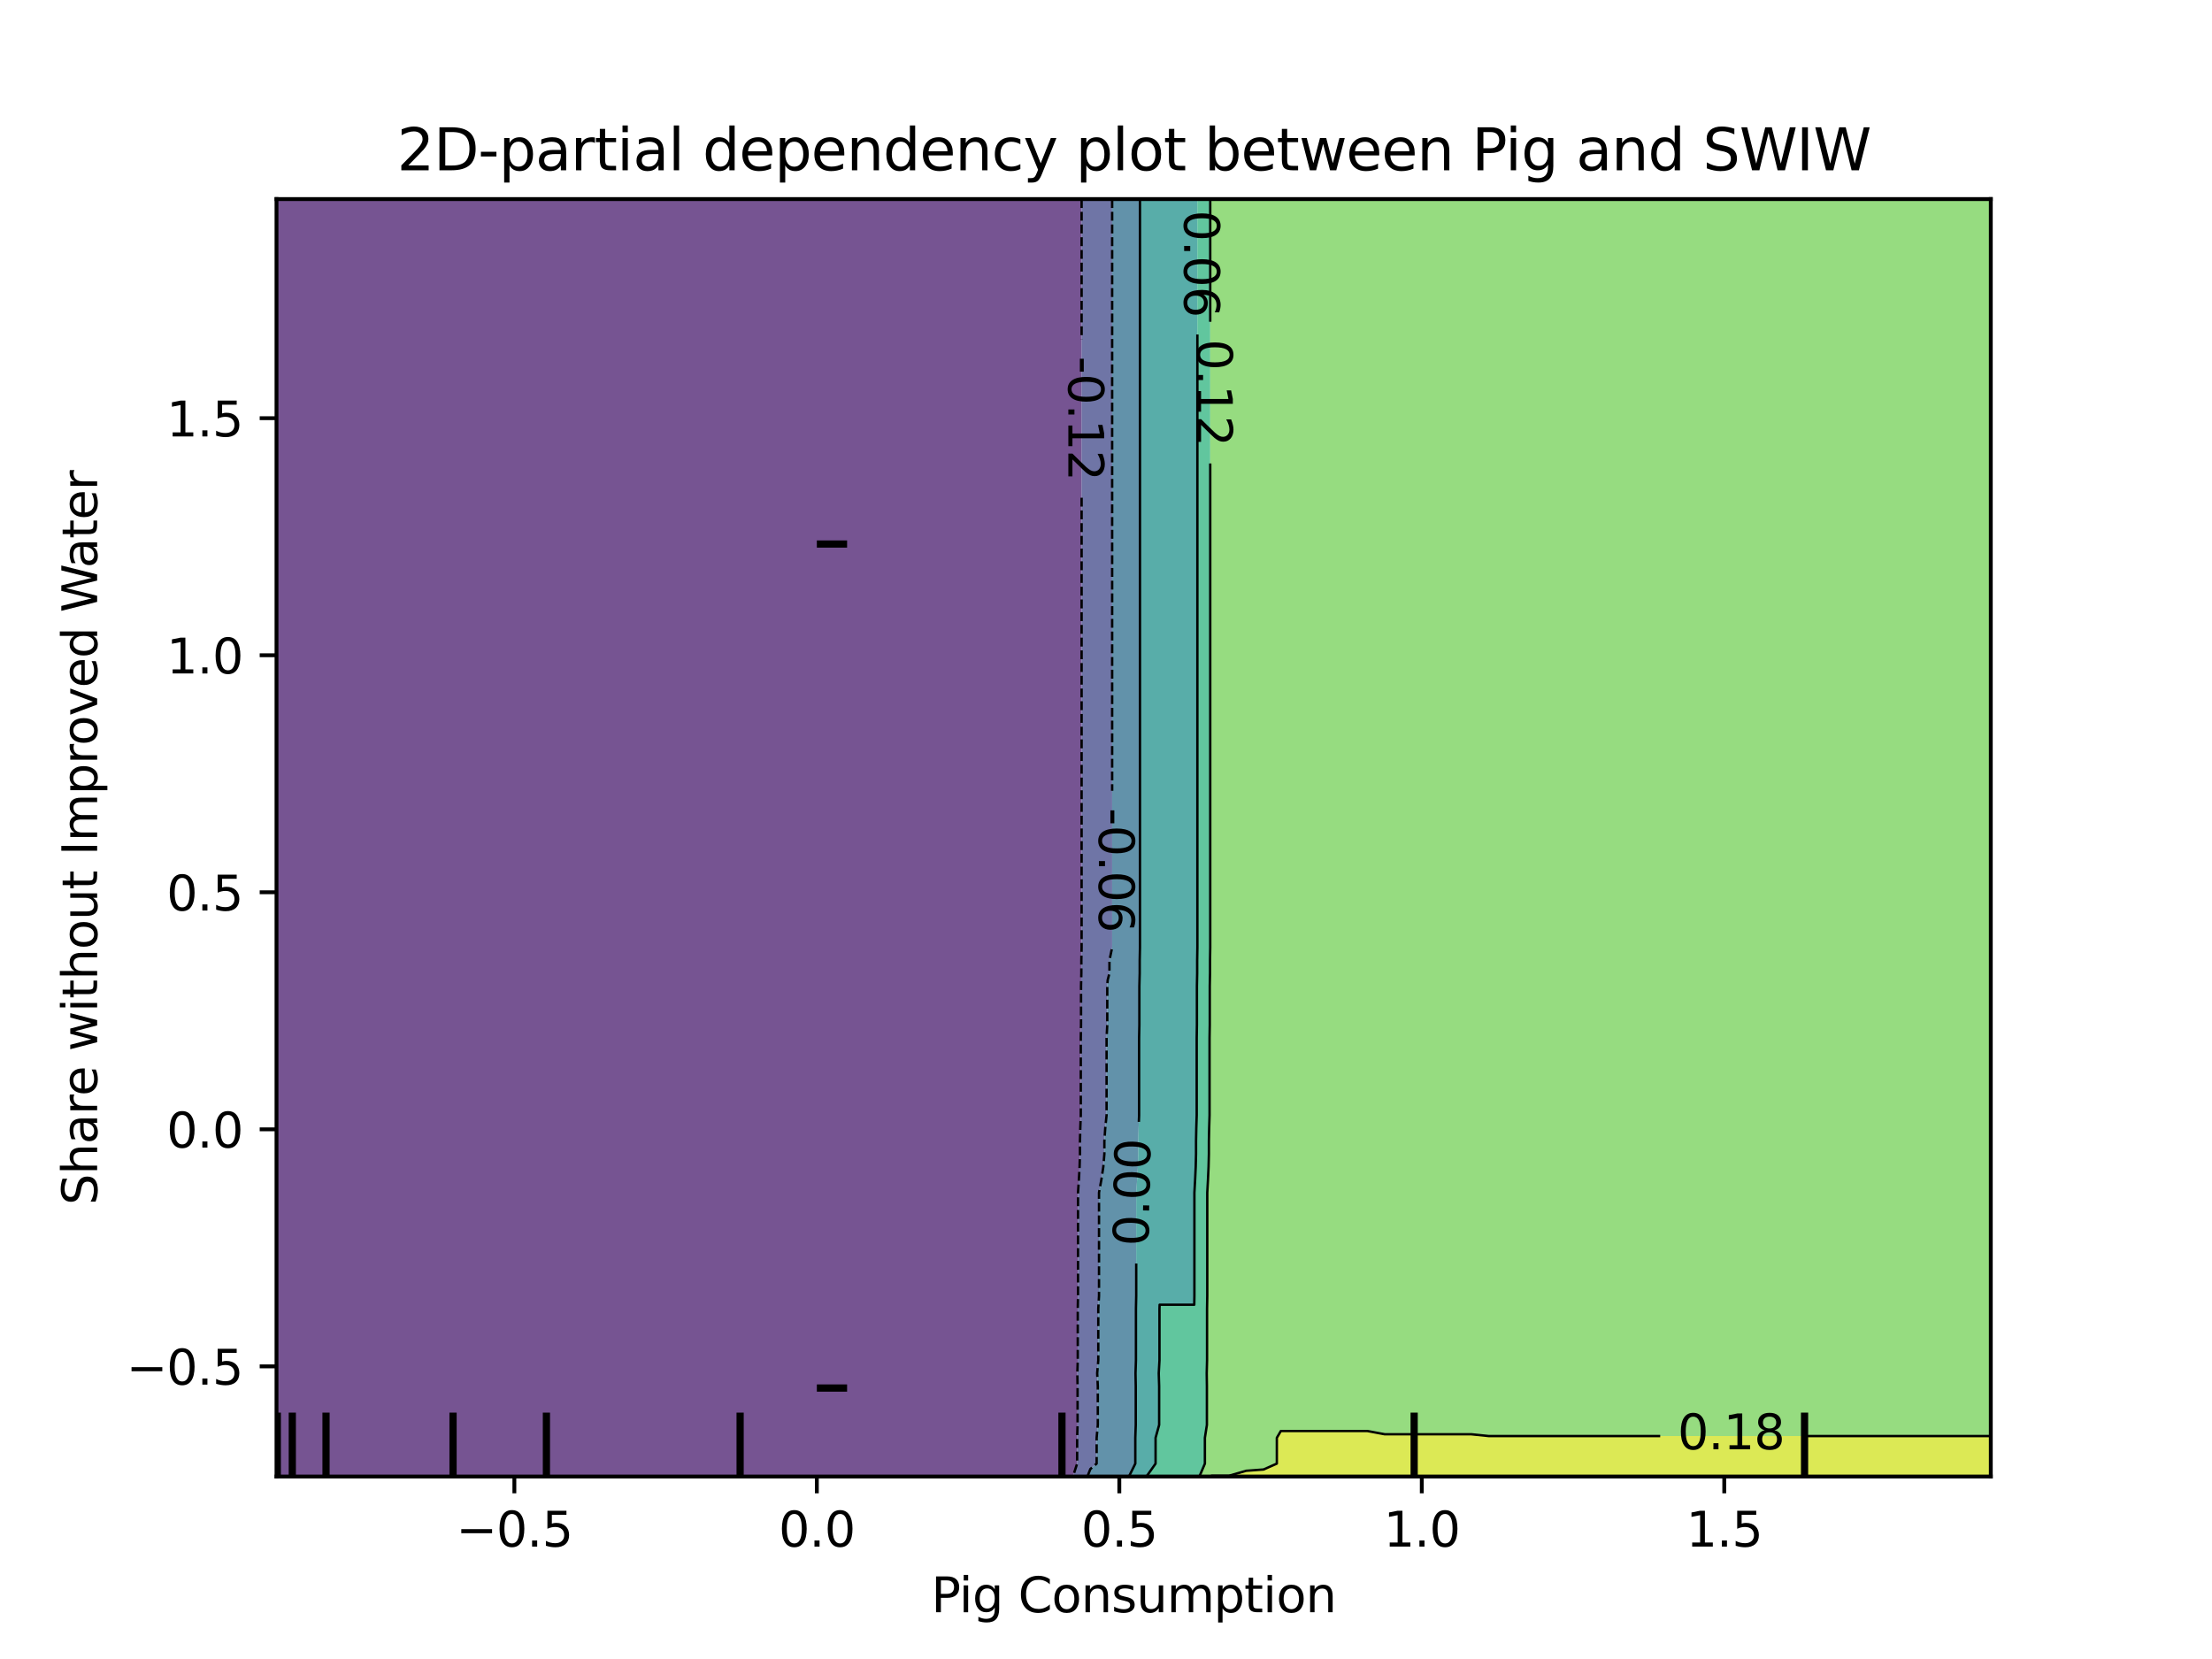 <?xml version="1.0" encoding="utf-8" standalone="no"?>
<!DOCTYPE svg PUBLIC "-//W3C//DTD SVG 1.1//EN"
  "http://www.w3.org/Graphics/SVG/1.1/DTD/svg11.dtd">
<svg xmlns:xlink="http://www.w3.org/1999/xlink" width="460.8pt" height="345.6pt" viewBox="0 0 460.8 345.6" xmlns="http://www.w3.org/2000/svg" version="1.1">
 <defs>
  <style type="text/css">*{stroke-linejoin: round; stroke-linecap: butt}</style>
 </defs>
 <g id="figure_1">
  <g id="patch_1">
   <path d="M 0 345.6 
L 460.8 345.6 
L 460.8 0 
L 0 0 
L 0 345.6 
z
" style="fill: none"/>
  </g>
  <g id="axes_1"/>
  <g id="axes_2">
   <g id="patch_2">
    <path d="M 57.6 307.584 
L 414.72 307.584 
L 414.72 41.472 
L 57.6 41.472 
L 57.6 307.584 
z
" style="fill: none"/>
   </g>
   <g id="PathCollection_1">
    <path d="M 61.207 307.584 
L 64.815 307.584 
L 68.422 307.584 
L 72.029 307.584 
L 75.636 307.584 
L 79.244 307.584 
L 82.851 307.584 
L 86.458 307.584 
L 90.065 307.584 
L 93.673 307.584 
L 97.28 307.584 
L 100.887 307.584 
L 104.495 307.584 
L 108.102 307.584 
L 111.709 307.584 
L 115.316 307.584 
L 118.924 307.584 
L 122.531 307.584 
L 126.138 307.584 
L 129.745 307.584 
L 133.353 307.584 
L 136.96 307.584 
L 140.567 307.584 
L 144.175 307.584 
L 147.782 307.584 
L 151.389 307.584 
L 154.996 307.584 
L 158.604 307.584 
L 162.211 307.584 
L 165.818 307.584 
L 169.425 307.584 
L 173.033 307.584 
L 176.64 307.584 
L 180.247 307.584 
L 183.855 307.584 
L 187.462 307.584 
L 191.069 307.584 
L 194.676 307.584 
L 198.284 307.584 
L 201.891 307.584 
L 205.498 307.584 
L 208.923 307.584 
L 209.105 307.509 
L 212.713 307.509 
L 216.32 307.509 
L 219.927 307.509 
L 223.535 307.509 
L 224.389 304.896 
L 224.389 302.208 
L 224.389 299.52 
L 224.478 296.832 
L 224.478 294.144 
L 224.478 291.456 
L 224.478 288.768 
L 224.431 286.08 
L 224.515 283.392 
L 224.515 280.704 
L 224.515 278.016 
L 224.515 275.328 
L 224.515 272.64 
L 224.571 269.952 
L 224.571 267.264 
L 224.571 264.576 
L 224.571 261.888 
L 224.571 259.2 
L 224.571 256.512 
L 224.571 253.824 
L 224.571 251.136 
L 224.571 248.448 
L 224.75 245.76 
L 224.897 243.072 
L 224.978 240.384 
L 224.978 237.696 
L 225.045 235.008 
L 225.146 232.32 
L 225.146 229.632 
L 225.146 226.944 
L 225.146 224.256 
L 225.146 221.568 
L 225.146 218.88 
L 225.146 216.192 
L 225.198 213.504 
L 225.198 210.816 
L 225.198 208.128 
L 225.198 205.44 
L 225.264 202.752 
L 225.264 200.064 
L 225.317 197.376 
L 225.317 194.688 
L 225.317 192 
L 225.317 189.312 
L 225.317 186.624 
L 225.317 183.936 
L 225.317 181.248 
L 225.317 178.56 
L 225.317 175.872 
L 225.317 173.184 
L 225.317 170.496 
L 225.317 167.808 
L 225.317 165.12 
L 225.317 162.432 
L 225.317 159.744 
L 225.317 157.056 
L 225.317 154.368 
L 225.317 151.68 
L 225.317 148.992 
L 225.317 146.304 
L 225.317 143.616 
L 225.317 140.928 
L 225.317 138.24 
L 225.317 135.552 
L 225.317 132.864 
L 225.317 130.176 
L 225.317 127.488 
L 225.317 124.8 
L 225.317 122.112 
L 225.317 119.424 
L 225.317 116.736 
L 225.317 114.048 
L 225.317 111.36 
L 225.317 108.672 
L 225.317 105.984 
L 225.317 103.296 
L 225.317 100.608 
L 225.317 97.92 
L 225.317 95.232 
L 225.317 92.544 
L 225.317 89.856 
L 225.317 87.168 
L 225.317 84.48 
L 225.317 81.792 
L 225.317 79.104 
L 225.317 76.416 
L 225.317 73.728 
L 225.317 71.04 
L 225.317 68.352 
L 225.317 65.664 
L 225.317 62.976 
L 225.317 60.288 
L 225.317 57.6 
L 225.317 54.912 
L 225.317 52.224 
L 225.317 49.536 
L 225.317 46.848 
L 225.317 44.16 
L 225.317 41.472 
L 223.535 41.472 
L 219.927 41.472 
L 216.32 41.472 
L 212.713 41.472 
L 209.105 41.472 
L 205.498 41.472 
L 201.891 41.472 
L 198.284 41.472 
L 194.676 41.472 
L 191.069 41.472 
L 187.462 41.472 
L 183.855 41.472 
L 180.247 41.472 
L 176.64 41.472 
L 173.033 41.472 
L 169.425 41.472 
L 165.818 41.472 
L 162.211 41.472 
L 158.604 41.472 
L 154.996 41.472 
L 151.389 41.472 
L 147.782 41.472 
L 144.175 41.472 
L 140.567 41.472 
L 136.96 41.472 
L 133.353 41.472 
L 129.745 41.472 
L 126.138 41.472 
L 122.531 41.472 
L 118.924 41.472 
L 115.316 41.472 
L 111.709 41.472 
L 108.102 41.472 
L 104.495 41.472 
L 100.887 41.472 
L 97.28 41.472 
L 93.673 41.472 
L 90.065 41.472 
L 86.458 41.472 
L 82.851 41.472 
L 79.244 41.472 
L 75.636 41.472 
L 72.029 41.472 
L 68.422 41.472 
L 64.815 41.472 
L 61.207 41.472 
L 57.6 41.472 
L 57.6 44.16 
L 57.6 46.848 
L 57.6 49.536 
L 57.6 52.224 
L 57.6 54.912 
L 57.6 57.6 
L 57.6 60.288 
L 57.6 62.976 
L 57.6 65.664 
L 57.6 68.352 
L 57.6 71.04 
L 57.6 73.728 
L 57.6 76.416 
L 57.6 79.104 
L 57.6 81.792 
L 57.6 84.48 
L 57.6 87.168 
L 57.6 89.856 
L 57.6 92.544 
L 57.6 95.232 
L 57.6 97.92 
L 57.6 100.608 
L 57.6 103.296 
L 57.6 105.984 
L 57.6 108.672 
L 57.6 111.36 
L 57.6 114.048 
L 57.6 116.736 
L 57.6 119.424 
L 57.6 122.112 
L 57.6 124.8 
L 57.6 127.488 
L 57.6 130.176 
L 57.6 132.864 
L 57.6 135.552 
L 57.6 138.24 
L 57.6 140.928 
L 57.6 143.616 
L 57.6 146.304 
L 57.6 148.992 
L 57.6 151.68 
L 57.6 154.368 
L 57.6 157.056 
L 57.6 159.744 
L 57.6 162.432 
L 57.6 165.12 
L 57.6 167.808 
L 57.6 170.496 
L 57.6 173.184 
L 57.6 175.872 
L 57.6 178.56 
L 57.6 181.248 
L 57.6 183.936 
L 57.6 186.624 
L 57.6 189.312 
L 57.6 192 
L 57.6 194.688 
L 57.6 197.376 
L 57.6 200.064 
L 57.6 202.752 
L 57.6 205.44 
L 57.6 208.128 
L 57.6 210.816 
L 57.6 213.504 
L 57.6 216.192 
L 57.6 218.88 
L 57.6 221.568 
L 57.6 224.256 
L 57.6 226.944 
L 57.6 229.632 
L 57.6 232.32 
L 57.6 235.008 
L 57.6 237.696 
L 57.6 240.384 
L 57.6 243.072 
L 57.6 245.76 
L 57.6 248.448 
L 57.6 251.136 
L 57.6 253.824 
L 57.6 256.512 
L 57.6 259.2 
L 57.6 261.888 
L 57.6 264.576 
L 57.6 267.264 
L 57.6 269.952 
L 57.6 272.64 
L 57.6 275.328 
L 57.6 278.016 
L 57.6 280.704 
L 57.6 283.392 
L 57.6 286.08 
L 57.6 288.768 
L 57.6 291.456 
L 57.6 294.144 
L 57.6 296.832 
L 57.6 299.52 
L 57.6 302.208 
L 57.6 304.896 
L 57.6 307.584 
z
" clip-path="url(#peedb9b1e23)" style="fill: #481b6d; fill-opacity: 0.75"/>
   </g>
   <g id="PathCollection_2">
    <path d="M 209.105 307.584 
L 212.713 307.584 
L 216.32 307.584 
L 219.927 307.584 
L 223.535 307.584 
L 226.529 307.584 
L 227.142 306.027 
L 228.448 304.896 
L 228.448 302.208 
L 228.448 299.52 
L 228.692 296.832 
L 228.692 294.144 
L 228.692 291.456 
L 228.692 288.768 
L 228.564 286.08 
L 228.793 283.392 
L 228.793 280.704 
L 228.793 278.016 
L 228.793 275.328 
L 228.793 272.64 
L 228.945 269.952 
L 228.945 267.264 
L 228.945 264.576 
L 228.945 261.888 
L 228.945 259.2 
L 228.945 256.512 
L 228.945 253.824 
L 228.945 251.136 
L 228.945 248.448 
L 229.435 245.76 
L 229.84 243.072 
L 230.061 240.384 
L 230.061 237.696 
L 230.243 235.008 
L 230.52 232.32 
L 230.52 229.632 
L 230.52 226.944 
L 230.52 224.256 
L 230.52 221.568 
L 230.52 218.88 
L 230.52 216.192 
L 230.664 213.504 
L 230.664 210.816 
L 230.664 208.128 
L 230.664 205.44 
L 230.749 204.17 
L 231.118 202.752 
L 231.118 200.064 
L 231.681 197.376 
L 231.681 194.688 
L 231.681 192 
L 231.681 189.312 
L 231.681 186.624 
L 231.681 183.936 
L 231.681 181.248 
L 231.681 178.56 
L 231.681 175.872 
L 231.681 173.184 
L 231.681 170.496 
L 231.681 167.808 
L 231.681 165.12 
L 231.681 162.432 
L 231.681 159.744 
L 231.681 157.056 
L 231.681 154.368 
L 231.681 151.68 
L 231.681 148.992 
L 231.681 146.304 
L 231.681 143.616 
L 231.681 140.928 
L 231.681 138.24 
L 231.681 135.552 
L 231.681 132.864 
L 231.681 130.176 
L 231.681 127.488 
L 231.681 124.8 
L 231.681 122.112 
L 231.681 119.424 
L 231.681 116.736 
L 231.681 114.048 
L 231.681 111.36 
L 231.681 108.672 
L 231.681 105.984 
L 231.681 103.296 
L 231.681 100.608 
L 231.681 97.92 
L 231.681 95.232 
L 231.681 92.544 
L 231.681 89.856 
L 231.681 87.168 
L 231.681 84.48 
L 231.681 81.792 
L 231.681 79.104 
L 231.681 76.416 
L 231.681 73.728 
L 231.681 71.04 
L 231.681 68.352 
L 231.681 65.664 
L 231.681 62.976 
L 231.681 60.288 
L 231.681 57.6 
L 231.681 54.912 
L 231.681 52.224 
L 231.681 49.536 
L 231.681 46.848 
L 231.681 44.16 
L 231.681 41.472 
L 230.749 41.472 
L 227.142 41.472 
L 225.317 41.472 
L 225.317 44.16 
L 225.317 46.848 
L 225.317 49.536 
L 225.317 52.224 
L 225.317 54.912 
L 225.317 57.6 
L 225.317 60.288 
L 225.317 62.976 
L 225.317 65.664 
L 225.317 68.352 
L 225.317 71.04 
L 225.317 73.728 
L 225.317 76.416 
L 225.317 79.104 
L 225.317 81.792 
L 225.317 84.48 
L 225.317 87.168 
L 225.317 89.856 
L 225.317 92.544 
L 225.317 95.232 
L 225.317 97.92 
L 225.317 100.608 
L 225.317 103.296 
L 225.317 105.984 
L 225.317 108.672 
L 225.317 111.36 
L 225.317 114.048 
L 225.317 116.736 
L 225.317 119.424 
L 225.317 122.112 
L 225.317 124.8 
L 225.317 127.488 
L 225.317 130.176 
L 225.317 132.864 
L 225.317 135.552 
L 225.317 138.24 
L 225.317 140.928 
L 225.317 143.616 
L 225.317 146.304 
L 225.317 148.992 
L 225.317 151.68 
L 225.317 154.368 
L 225.317 157.056 
L 225.317 159.744 
L 225.317 162.432 
L 225.317 165.12 
L 225.317 167.808 
L 225.317 170.496 
L 225.317 173.184 
L 225.317 175.872 
L 225.317 178.56 
L 225.317 181.248 
L 225.317 183.936 
L 225.317 186.624 
L 225.317 189.312 
L 225.317 192 
L 225.317 194.688 
L 225.317 197.376 
L 225.264 200.064 
L 225.264 202.752 
L 225.198 205.44 
L 225.198 208.128 
L 225.198 210.816 
L 225.198 213.504 
L 225.146 216.192 
L 225.146 218.88 
L 225.146 221.568 
L 225.146 224.256 
L 225.146 226.944 
L 225.146 229.632 
L 225.146 232.32 
L 225.045 235.008 
L 224.978 237.696 
L 224.978 240.384 
L 224.897 243.072 
L 224.75 245.76 
L 224.571 248.448 
L 224.571 251.136 
L 224.571 253.824 
L 224.571 256.512 
L 224.571 259.2 
L 224.571 261.888 
L 224.571 264.576 
L 224.571 267.264 
L 224.571 269.952 
L 224.515 272.64 
L 224.515 275.328 
L 224.515 278.016 
L 224.515 280.704 
L 224.515 283.392 
L 224.431 286.08 
L 224.478 288.768 
L 224.478 291.456 
L 224.478 294.144 
L 224.478 296.832 
L 224.389 299.52 
L 224.389 302.208 
L 224.389 304.896 
L 223.535 307.509 
L 219.927 307.509 
L 216.32 307.509 
L 212.713 307.509 
L 209.105 307.509 
L 208.923 307.584 
z
" clip-path="url(#peedb9b1e23)" style="fill: #3f4788; fill-opacity: 0.75"/>
   </g>
   <g id="PathCollection_3">
    <path d="M 227.142 307.584 
L 230.749 307.584 
L 234.356 307.584 
L 235.181 307.584 
L 236.504 304.896 
L 236.504 302.208 
L 236.504 299.52 
L 236.598 296.832 
L 236.598 294.144 
L 236.598 291.456 
L 236.598 288.768 
L 236.549 286.08 
L 236.636 283.392 
L 236.636 280.704 
L 236.636 278.016 
L 236.636 275.328 
L 236.636 272.64 
L 236.694 269.952 
L 236.694 267.264 
L 236.694 264.576 
L 236.694 261.888 
L 236.694 259.2 
L 236.694 256.512 
L 236.694 253.824 
L 236.694 251.136 
L 236.694 248.448 
L 236.882 245.76 
L 237.037 243.072 
L 237.121 240.384 
L 237.121 237.696 
L 237.191 235.008 
L 237.297 232.32 
L 237.297 229.632 
L 237.297 226.944 
L 237.297 224.256 
L 237.297 221.568 
L 237.297 218.88 
L 237.297 216.192 
L 237.352 213.504 
L 237.352 210.816 
L 237.352 208.128 
L 237.352 205.44 
L 237.421 202.752 
L 237.421 200.064 
L 237.476 197.376 
L 237.476 194.688 
L 237.476 192 
L 237.476 189.312 
L 237.476 186.624 
L 237.476 183.936 
L 237.476 181.248 
L 237.476 178.56 
L 237.476 175.872 
L 237.476 173.184 
L 237.476 170.496 
L 237.476 167.808 
L 237.476 165.12 
L 237.476 162.432 
L 237.476 159.744 
L 237.476 157.056 
L 237.476 154.368 
L 237.476 151.68 
L 237.476 148.992 
L 237.476 146.304 
L 237.476 143.616 
L 237.476 140.928 
L 237.476 138.24 
L 237.476 135.552 
L 237.476 132.864 
L 237.476 130.176 
L 237.476 127.488 
L 237.476 124.8 
L 237.476 122.112 
L 237.476 119.424 
L 237.476 116.736 
L 237.476 114.048 
L 237.476 111.36 
L 237.476 108.672 
L 237.476 105.984 
L 237.476 103.296 
L 237.476 100.608 
L 237.476 97.92 
L 237.476 95.232 
L 237.476 92.544 
L 237.476 89.856 
L 237.476 87.168 
L 237.476 84.48 
L 237.476 81.792 
L 237.476 79.104 
L 237.476 76.416 
L 237.476 73.728 
L 237.476 71.04 
L 237.476 68.352 
L 237.476 65.664 
L 237.476 62.976 
L 237.476 60.288 
L 237.476 57.6 
L 237.476 54.912 
L 237.476 52.224 
L 237.476 49.536 
L 237.476 46.848 
L 237.476 44.16 
L 237.476 41.472 
L 234.356 41.472 
L 231.681 41.472 
L 231.681 44.16 
L 231.681 46.848 
L 231.681 49.536 
L 231.681 52.224 
L 231.681 54.912 
L 231.681 57.6 
L 231.681 60.288 
L 231.681 62.976 
L 231.681 65.664 
L 231.681 68.352 
L 231.681 71.04 
L 231.681 73.728 
L 231.681 76.416 
L 231.681 79.104 
L 231.681 81.792 
L 231.681 84.48 
L 231.681 87.168 
L 231.681 89.856 
L 231.681 92.544 
L 231.681 95.232 
L 231.681 97.92 
L 231.681 100.608 
L 231.681 103.296 
L 231.681 105.984 
L 231.681 108.672 
L 231.681 111.36 
L 231.681 114.048 
L 231.681 116.736 
L 231.681 119.424 
L 231.681 122.112 
L 231.681 124.8 
L 231.681 127.488 
L 231.681 130.176 
L 231.681 132.864 
L 231.681 135.552 
L 231.681 138.24 
L 231.681 140.928 
L 231.681 143.616 
L 231.681 146.304 
L 231.681 148.992 
L 231.681 151.68 
L 231.681 154.368 
L 231.681 157.056 
L 231.681 159.744 
L 231.681 162.432 
L 231.681 165.12 
L 231.681 167.808 
L 231.681 170.496 
L 231.681 173.184 
L 231.681 175.872 
L 231.681 178.56 
L 231.681 181.248 
L 231.681 183.936 
L 231.681 186.624 
L 231.681 189.312 
L 231.681 192 
L 231.681 194.688 
L 231.681 197.376 
L 231.118 200.064 
L 231.118 202.752 
L 230.749 204.17 
L 230.664 205.44 
L 230.664 208.128 
L 230.664 210.816 
L 230.664 213.504 
L 230.52 216.192 
L 230.52 218.88 
L 230.52 221.568 
L 230.52 224.256 
L 230.52 226.944 
L 230.52 229.632 
L 230.52 232.32 
L 230.243 235.008 
L 230.061 237.696 
L 230.061 240.384 
L 229.84 243.072 
L 229.435 245.76 
L 228.945 248.448 
L 228.945 251.136 
L 228.945 253.824 
L 228.945 256.512 
L 228.945 259.2 
L 228.945 261.888 
L 228.945 264.576 
L 228.945 267.264 
L 228.945 269.952 
L 228.793 272.64 
L 228.793 275.328 
L 228.793 278.016 
L 228.793 280.704 
L 228.793 283.392 
L 228.564 286.08 
L 228.692 288.768 
L 228.692 291.456 
L 228.692 294.144 
L 228.692 296.832 
L 228.448 299.52 
L 228.448 302.208 
L 228.448 304.896 
L 227.142 306.027 
L 226.529 307.584 
z
" clip-path="url(#peedb9b1e23)" style="fill: #2e6e8e; fill-opacity: 0.75"/>
   </g>
   <g id="PathCollection_4">
    <path d="M 237.964 307.584 
L 238.826 307.584 
L 240.728 304.896 
L 240.728 302.208 
L 240.728 299.52 
L 241.472 296.832 
L 241.472 294.144 
L 241.472 291.456 
L 241.472 288.768 
L 241.387 286.08 
L 241.539 283.392 
L 241.539 280.704 
L 241.539 278.016 
L 241.539 275.328 
L 241.539 272.64 
L 241.571 271.797 
L 245.178 271.797 
L 248.785 271.797 
L 248.817 269.952 
L 248.817 267.264 
L 248.817 264.576 
L 248.817 261.888 
L 248.817 259.2 
L 248.817 256.512 
L 248.817 253.824 
L 248.817 251.136 
L 248.817 248.448 
L 248.965 245.76 
L 249.088 243.072 
L 249.155 240.384 
L 249.155 237.696 
L 249.21 235.008 
L 249.294 232.32 
L 249.294 229.632 
L 249.294 226.944 
L 249.294 224.256 
L 249.294 221.568 
L 249.294 218.88 
L 249.294 216.192 
L 249.338 213.504 
L 249.338 210.816 
L 249.338 208.128 
L 249.338 205.44 
L 249.392 202.752 
L 249.392 200.064 
L 249.436 197.376 
L 249.436 194.688 
L 249.436 192 
L 249.436 189.312 
L 249.436 186.624 
L 249.436 183.936 
L 249.436 181.248 
L 249.436 178.56 
L 249.436 175.872 
L 249.436 173.184 
L 249.436 170.496 
L 249.436 167.808 
L 249.436 165.12 
L 249.436 162.432 
L 249.436 159.744 
L 249.436 157.056 
L 249.436 154.368 
L 249.436 151.68 
L 249.436 148.992 
L 249.436 146.304 
L 249.436 143.616 
L 249.436 140.928 
L 249.436 138.24 
L 249.436 135.552 
L 249.436 132.864 
L 249.436 130.176 
L 249.436 127.488 
L 249.436 124.8 
L 249.436 122.112 
L 249.436 119.424 
L 249.436 116.736 
L 249.436 114.048 
L 249.436 111.36 
L 249.436 108.672 
L 249.436 105.984 
L 249.436 103.296 
L 249.436 100.608 
L 249.436 97.92 
L 249.436 95.232 
L 249.436 92.544 
L 249.436 89.856 
L 249.436 87.168 
L 249.436 84.48 
L 249.436 81.792 
L 249.436 79.104 
L 249.436 76.416 
L 249.436 73.728 
L 249.436 71.04 
L 249.436 68.352 
L 249.436 65.664 
L 249.436 62.976 
L 249.436 60.288 
L 249.436 57.6 
L 249.436 54.912 
L 249.436 52.224 
L 249.436 49.536 
L 249.436 46.848 
L 249.436 44.16 
L 249.436 41.472 
L 248.785 41.472 
L 245.178 41.472 
L 241.571 41.472 
L 237.964 41.472 
L 237.476 41.472 
L 237.476 44.16 
L 237.476 46.848 
L 237.476 49.536 
L 237.476 52.224 
L 237.476 54.912 
L 237.476 57.6 
L 237.476 60.288 
L 237.476 62.976 
L 237.476 65.664 
L 237.476 68.352 
L 237.476 71.04 
L 237.476 73.728 
L 237.476 76.416 
L 237.476 79.104 
L 237.476 81.792 
L 237.476 84.48 
L 237.476 87.168 
L 237.476 89.856 
L 237.476 92.544 
L 237.476 95.232 
L 237.476 97.92 
L 237.476 100.608 
L 237.476 103.296 
L 237.476 105.984 
L 237.476 108.672 
L 237.476 111.36 
L 237.476 114.048 
L 237.476 116.736 
L 237.476 119.424 
L 237.476 122.112 
L 237.476 124.8 
L 237.476 127.488 
L 237.476 130.176 
L 237.476 132.864 
L 237.476 135.552 
L 237.476 138.24 
L 237.476 140.928 
L 237.476 143.616 
L 237.476 146.304 
L 237.476 148.992 
L 237.476 151.68 
L 237.476 154.368 
L 237.476 157.056 
L 237.476 159.744 
L 237.476 162.432 
L 237.476 165.12 
L 237.476 167.808 
L 237.476 170.496 
L 237.476 173.184 
L 237.476 175.872 
L 237.476 178.56 
L 237.476 181.248 
L 237.476 183.936 
L 237.476 186.624 
L 237.476 189.312 
L 237.476 192 
L 237.476 194.688 
L 237.476 197.376 
L 237.421 200.064 
L 237.421 202.752 
L 237.352 205.44 
L 237.352 208.128 
L 237.352 210.816 
L 237.352 213.504 
L 237.297 216.192 
L 237.297 218.88 
L 237.297 221.568 
L 237.297 224.256 
L 237.297 226.944 
L 237.297 229.632 
L 237.297 232.32 
L 237.191 235.008 
L 237.121 237.696 
L 237.121 240.384 
L 237.037 243.072 
L 236.882 245.76 
L 236.694 248.448 
L 236.694 251.136 
L 236.694 253.824 
L 236.694 256.512 
L 236.694 259.2 
L 236.694 261.888 
L 236.694 264.576 
L 236.694 267.264 
L 236.694 269.952 
L 236.636 272.64 
L 236.636 275.328 
L 236.636 278.016 
L 236.636 280.704 
L 236.636 283.392 
L 236.549 286.08 
L 236.598 288.768 
L 236.598 291.456 
L 236.598 294.144 
L 236.598 296.832 
L 236.504 299.52 
L 236.504 302.208 
L 236.504 304.896 
L 235.181 307.584 
z
" clip-path="url(#peedb9b1e23)" style="fill: #21918c; fill-opacity: 0.75"/>
   </g>
   <g id="PathCollection_5">
    <path d="M 241.571 307.584 
L 245.178 307.584 
L 248.785 307.584 
L 249.858 307.584 
L 251 304.896 
L 251 302.208 
L 251 299.52 
L 251.419 296.832 
L 251.419 294.144 
L 251.419 291.456 
L 251.419 288.768 
L 251.381 286.08 
L 251.45 283.392 
L 251.45 280.704 
L 251.45 278.016 
L 251.45 275.328 
L 251.45 272.64 
L 251.496 269.952 
L 251.496 267.264 
L 251.496 264.576 
L 251.496 261.888 
L 251.496 259.2 
L 251.496 256.512 
L 251.496 253.824 
L 251.496 251.136 
L 251.496 248.448 
L 251.644 245.76 
L 251.767 243.072 
L 251.834 240.384 
L 251.834 237.696 
L 251.889 235.008 
L 251.973 232.32 
L 251.973 229.632 
L 251.973 226.944 
L 251.973 224.256 
L 251.973 221.568 
L 251.973 218.88 
L 251.973 216.192 
L 252.017 213.504 
L 252.017 210.816 
L 252.017 208.128 
L 252.017 205.44 
L 252.071 202.752 
L 252.071 200.064 
L 252.115 197.376 
L 252.115 194.688 
L 252.115 192 
L 252.115 189.312 
L 252.115 186.624 
L 252.115 183.936 
L 252.115 181.248 
L 252.115 178.56 
L 252.115 175.872 
L 252.115 173.184 
L 252.115 170.496 
L 252.115 167.808 
L 252.115 165.12 
L 252.115 162.432 
L 252.115 159.744 
L 252.115 157.056 
L 252.115 154.368 
L 252.115 151.68 
L 252.115 148.992 
L 252.115 146.304 
L 252.115 143.616 
L 252.115 140.928 
L 252.115 138.24 
L 252.115 135.552 
L 252.115 132.864 
L 252.115 130.176 
L 252.115 127.488 
L 252.115 124.8 
L 252.115 122.112 
L 252.115 119.424 
L 252.115 116.736 
L 252.115 114.048 
L 252.115 111.36 
L 252.115 108.672 
L 252.115 105.984 
L 252.115 103.296 
L 252.115 100.608 
L 252.115 97.92 
L 252.115 95.232 
L 252.115 92.544 
L 252.115 89.856 
L 252.115 87.168 
L 252.115 84.48 
L 252.115 81.792 
L 252.115 79.104 
L 252.115 76.416 
L 252.115 73.728 
L 252.115 71.04 
L 252.115 68.352 
L 252.115 65.664 
L 252.115 62.976 
L 252.115 60.288 
L 252.115 57.6 
L 252.115 54.912 
L 252.115 52.224 
L 252.115 49.536 
L 252.115 46.848 
L 252.115 44.16 
L 252.115 41.472 
L 249.436 41.472 
L 249.436 44.16 
L 249.436 46.848 
L 249.436 49.536 
L 249.436 52.224 
L 249.436 54.912 
L 249.436 57.6 
L 249.436 60.288 
L 249.436 62.976 
L 249.436 65.664 
L 249.436 68.352 
L 249.436 71.04 
L 249.436 73.728 
L 249.436 76.416 
L 249.436 79.104 
L 249.436 81.792 
L 249.436 84.48 
L 249.436 87.168 
L 249.436 89.856 
L 249.436 92.544 
L 249.436 95.232 
L 249.436 97.92 
L 249.436 100.608 
L 249.436 103.296 
L 249.436 105.984 
L 249.436 108.672 
L 249.436 111.36 
L 249.436 114.048 
L 249.436 116.736 
L 249.436 119.424 
L 249.436 122.112 
L 249.436 124.8 
L 249.436 127.488 
L 249.436 130.176 
L 249.436 132.864 
L 249.436 135.552 
L 249.436 138.24 
L 249.436 140.928 
L 249.436 143.616 
L 249.436 146.304 
L 249.436 148.992 
L 249.436 151.68 
L 249.436 154.368 
L 249.436 157.056 
L 249.436 159.744 
L 249.436 162.432 
L 249.436 165.12 
L 249.436 167.808 
L 249.436 170.496 
L 249.436 173.184 
L 249.436 175.872 
L 249.436 178.56 
L 249.436 181.248 
L 249.436 183.936 
L 249.436 186.624 
L 249.436 189.312 
L 249.436 192 
L 249.436 194.688 
L 249.436 197.376 
L 249.392 200.064 
L 249.392 202.752 
L 249.338 205.44 
L 249.338 208.128 
L 249.338 210.816 
L 249.338 213.504 
L 249.294 216.192 
L 249.294 218.88 
L 249.294 221.568 
L 249.294 224.256 
L 249.294 226.944 
L 249.294 229.632 
L 249.294 232.32 
L 249.21 235.008 
L 249.155 237.696 
L 249.155 240.384 
L 249.088 243.072 
L 248.965 245.76 
L 248.817 248.448 
L 248.817 251.136 
L 248.817 253.824 
L 248.817 256.512 
L 248.817 259.2 
L 248.817 261.888 
L 248.817 264.576 
L 248.817 267.264 
L 248.817 269.952 
L 248.785 271.797 
L 245.178 271.797 
L 241.571 271.797 
L 241.539 272.64 
L 241.539 275.328 
L 241.539 278.016 
L 241.539 280.704 
L 241.539 283.392 
L 241.387 286.08 
L 241.472 288.768 
L 241.472 291.456 
L 241.472 294.144 
L 241.472 296.832 
L 240.728 299.52 
L 240.728 302.208 
L 240.728 304.896 
L 238.826 307.584 
z
" clip-path="url(#peedb9b1e23)" style="fill: #2db27d; fill-opacity: 0.75"/>
   </g>
   <g id="PathCollection_6">
    <path d="M 252.393 307.43 
L 256 307.43 
L 259.607 306.39 
L 263.215 306.123 
L 265.988 304.896 
L 265.988 302.208 
L 265.988 299.52 
L 266.822 298.107 
L 270.429 298.107 
L 274.036 298.107 
L 277.644 298.107 
L 281.251 298.107 
L 284.858 298.107 
L 288.465 298.783 
L 292.073 298.783 
L 295.68 298.783 
L 299.287 298.783 
L 302.895 298.783 
L 306.502 298.783 
L 310.109 299.154 
L 313.716 299.154 
L 317.324 299.154 
L 320.931 299.154 
L 324.538 299.154 
L 328.145 299.154 
L 331.753 299.154 
L 335.36 299.154 
L 338.967 299.154 
L 342.575 299.154 
L 346.182 299.154 
L 349.789 299.154 
L 353.396 299.154 
L 357.004 299.154 
L 360.611 299.154 
L 364.218 299.154 
L 367.825 299.154 
L 371.433 299.154 
L 375.04 299.154 
L 378.647 299.154 
L 382.255 299.154 
L 385.862 299.154 
L 389.469 299.154 
L 393.076 299.154 
L 396.684 299.154 
L 400.291 299.154 
L 403.898 299.154 
L 407.505 299.154 
L 411.113 299.154 
L 414.72 299.154 
L 414.72 296.832 
L 414.72 294.144 
L 414.72 291.456 
L 414.72 288.768 
L 414.72 286.08 
L 414.72 283.392 
L 414.72 280.704 
L 414.72 278.016 
L 414.72 275.328 
L 414.72 272.64 
L 414.72 269.952 
L 414.72 267.264 
L 414.72 264.576 
L 414.72 261.888 
L 414.72 259.2 
L 414.72 256.512 
L 414.72 253.824 
L 414.72 251.136 
L 414.72 248.448 
L 414.72 245.76 
L 414.72 243.072 
L 414.72 240.384 
L 414.72 237.696 
L 414.72 235.008 
L 414.72 232.32 
L 414.72 229.632 
L 414.72 226.944 
L 414.72 224.256 
L 414.72 221.568 
L 414.72 218.88 
L 414.72 216.192 
L 414.72 213.504 
L 414.72 210.816 
L 414.72 208.128 
L 414.72 205.44 
L 414.72 202.752 
L 414.72 200.064 
L 414.72 197.376 
L 414.72 194.688 
L 414.72 192 
L 414.72 189.312 
L 414.72 186.624 
L 414.72 183.936 
L 414.72 181.248 
L 414.72 178.56 
L 414.72 175.872 
L 414.72 173.184 
L 414.72 170.496 
L 414.72 167.808 
L 414.72 165.12 
L 414.72 162.432 
L 414.72 159.744 
L 414.72 157.056 
L 414.72 154.368 
L 414.72 151.68 
L 414.72 148.992 
L 414.72 146.304 
L 414.72 143.616 
L 414.72 140.928 
L 414.72 138.24 
L 414.72 135.552 
L 414.72 132.864 
L 414.72 130.176 
L 414.72 127.488 
L 414.72 124.8 
L 414.72 122.112 
L 414.72 119.424 
L 414.72 116.736 
L 414.72 114.048 
L 414.72 111.36 
L 414.72 108.672 
L 414.72 105.984 
L 414.72 103.296 
L 414.72 100.608 
L 414.72 97.92 
L 414.72 95.232 
L 414.72 92.544 
L 414.72 89.856 
L 414.72 87.168 
L 414.72 84.48 
L 414.72 81.792 
L 414.72 79.104 
L 414.72 76.416 
L 414.72 73.728 
L 414.72 71.04 
L 414.72 68.352 
L 414.72 65.664 
L 414.72 62.976 
L 414.72 60.288 
L 414.72 57.6 
L 414.72 54.912 
L 414.72 52.224 
L 414.72 49.536 
L 414.72 46.848 
L 414.72 44.16 
L 414.72 41.472 
L 411.113 41.472 
L 407.505 41.472 
L 403.898 41.472 
L 400.291 41.472 
L 396.684 41.472 
L 393.076 41.472 
L 389.469 41.472 
L 385.862 41.472 
L 382.255 41.472 
L 378.647 41.472 
L 375.04 41.472 
L 371.433 41.472 
L 367.825 41.472 
L 364.218 41.472 
L 360.611 41.472 
L 357.004 41.472 
L 353.396 41.472 
L 349.789 41.472 
L 346.182 41.472 
L 342.575 41.472 
L 338.967 41.472 
L 335.36 41.472 
L 331.753 41.472 
L 328.145 41.472 
L 324.538 41.472 
L 320.931 41.472 
L 317.324 41.472 
L 313.716 41.472 
L 310.109 41.472 
L 306.502 41.472 
L 302.895 41.472 
L 299.287 41.472 
L 295.68 41.472 
L 292.073 41.472 
L 288.465 41.472 
L 284.858 41.472 
L 281.251 41.472 
L 277.644 41.472 
L 274.036 41.472 
L 270.429 41.472 
L 266.822 41.472 
L 263.215 41.472 
L 259.607 41.472 
L 256 41.472 
L 252.393 41.472 
L 252.115 41.472 
L 252.115 44.16 
L 252.115 46.848 
L 252.115 49.536 
L 252.115 52.224 
L 252.115 54.912 
L 252.115 57.6 
L 252.115 60.288 
L 252.115 62.976 
L 252.115 65.664 
L 252.115 68.352 
L 252.115 71.04 
L 252.115 73.728 
L 252.115 76.416 
L 252.115 79.104 
L 252.115 81.792 
L 252.115 84.48 
L 252.115 87.168 
L 252.115 89.856 
L 252.115 92.544 
L 252.115 95.232 
L 252.115 97.92 
L 252.115 100.608 
L 252.115 103.296 
L 252.115 105.984 
L 252.115 108.672 
L 252.115 111.36 
L 252.115 114.048 
L 252.115 116.736 
L 252.115 119.424 
L 252.115 122.112 
L 252.115 124.8 
L 252.115 127.488 
L 252.115 130.176 
L 252.115 132.864 
L 252.115 135.552 
L 252.115 138.24 
L 252.115 140.928 
L 252.115 143.616 
L 252.115 146.304 
L 252.115 148.992 
L 252.115 151.68 
L 252.115 154.368 
L 252.115 157.056 
L 252.115 159.744 
L 252.115 162.432 
L 252.115 165.12 
L 252.115 167.808 
L 252.115 170.496 
L 252.115 173.184 
L 252.115 175.872 
L 252.115 178.56 
L 252.115 181.248 
L 252.115 183.936 
L 252.115 186.624 
L 252.115 189.312 
L 252.115 192 
L 252.115 194.688 
L 252.115 197.376 
L 252.071 200.064 
L 252.071 202.752 
L 252.017 205.44 
L 252.017 208.128 
L 252.017 210.816 
L 252.017 213.504 
L 251.973 216.192 
L 251.973 218.88 
L 251.973 221.568 
L 251.973 224.256 
L 251.973 226.944 
L 251.973 229.632 
L 251.973 232.32 
L 251.889 235.008 
L 251.834 237.696 
L 251.834 240.384 
L 251.767 243.072 
L 251.644 245.76 
L 251.496 248.448 
L 251.496 251.136 
L 251.496 253.824 
L 251.496 256.512 
L 251.496 259.2 
L 251.496 261.888 
L 251.496 264.576 
L 251.496 267.264 
L 251.496 269.952 
L 251.45 272.64 
L 251.45 275.328 
L 251.45 278.016 
L 251.45 280.704 
L 251.45 283.392 
L 251.381 286.08 
L 251.419 288.768 
L 251.419 291.456 
L 251.419 294.144 
L 251.419 296.832 
L 251 299.52 
L 251 302.208 
L 251 304.896 
L 249.858 307.584 
L 252.321 307.584 
z
" clip-path="url(#peedb9b1e23)" style="fill: #73d056; fill-opacity: 0.75"/>
   </g>
   <g id="PathCollection_7">
    <path d="M 252.393 307.584 
L 256 307.584 
L 259.607 307.584 
L 263.215 307.584 
L 266.822 307.584 
L 270.429 307.584 
L 274.036 307.584 
L 277.644 307.584 
L 281.251 307.584 
L 284.858 307.584 
L 288.465 307.584 
L 292.073 307.584 
L 295.68 307.584 
L 299.287 307.584 
L 302.895 307.584 
L 306.502 307.584 
L 310.109 307.584 
L 313.716 307.584 
L 317.324 307.584 
L 320.931 307.584 
L 324.538 307.584 
L 328.145 307.584 
L 331.753 307.584 
L 335.36 307.584 
L 338.967 307.584 
L 342.575 307.584 
L 346.182 307.584 
L 349.789 307.584 
L 353.396 307.584 
L 357.004 307.584 
L 360.611 307.584 
L 364.218 307.584 
L 367.825 307.584 
L 371.433 307.584 
L 375.04 307.584 
L 378.647 307.584 
L 382.255 307.584 
L 385.862 307.584 
L 389.469 307.584 
L 393.076 307.584 
L 396.684 307.584 
L 400.291 307.584 
L 403.898 307.584 
L 407.505 307.584 
L 411.113 307.584 
L 414.72 307.584 
L 414.72 304.896 
L 414.72 302.208 
L 414.72 299.52 
L 414.72 299.154 
L 411.113 299.154 
L 407.505 299.154 
L 403.898 299.154 
L 400.291 299.154 
L 396.684 299.154 
L 393.076 299.154 
L 389.469 299.154 
L 385.862 299.154 
L 382.255 299.154 
L 378.647 299.154 
L 375.04 299.154 
L 371.433 299.154 
L 367.825 299.154 
L 364.218 299.154 
L 360.611 299.154 
L 357.004 299.154 
L 353.396 299.154 
L 349.789 299.154 
L 346.182 299.154 
L 342.575 299.154 
L 338.967 299.154 
L 335.36 299.154 
L 331.753 299.154 
L 328.145 299.154 
L 324.538 299.154 
L 320.931 299.154 
L 317.324 299.154 
L 313.716 299.154 
L 310.109 299.154 
L 306.502 298.783 
L 302.895 298.783 
L 299.287 298.783 
L 295.68 298.783 
L 292.073 298.783 
L 288.465 298.783 
L 284.858 298.107 
L 281.251 298.107 
L 277.644 298.107 
L 274.036 298.107 
L 270.429 298.107 
L 266.822 298.107 
L 265.988 299.52 
L 265.988 302.208 
L 265.988 304.896 
L 263.215 306.123 
L 259.607 306.39 
L 256 307.43 
L 252.393 307.43 
L 252.321 307.584 
z
" clip-path="url(#peedb9b1e23)" style="fill: #d0e11c; fill-opacity: 0.75"/>
   </g>
   <g id="matplotlib.axis_1">
    <g id="xtick_1">
     <g id="line2d_1">
      <defs>
       <path id="m72817ca9a7" d="M 0 0 
L 0 3.5 
" style="stroke: #000000; stroke-width: 0.8"/>
      </defs>
      <g>
       <use xlink:href="#m72817ca9a7" x="107.152" y="307.584" style="stroke: #000000; stroke-width: 0.8"/>
      </g>
     </g>
     <g id="text_1">
      <!-- −0.5 -->
      <g transform="translate(95.011 322.182) scale(0.1 -0.1)">
       <defs>
        <path id="DejaVuSans-2212" d="M 678 2272 
L 4684 2272 
L 4684 1741 
L 678 1741 
L 678 2272 
z
" transform="scale(0.016)"/>
        <path id="DejaVuSans-30" d="M 2034 4250 
Q 1547 4250 1301 3770 
Q 1056 3291 1056 2328 
Q 1056 1369 1301 889 
Q 1547 409 2034 409 
Q 2525 409 2770 889 
Q 3016 1369 3016 2328 
Q 3016 3291 2770 3770 
Q 2525 4250 2034 4250 
z
M 2034 4750 
Q 2819 4750 3233 4129 
Q 3647 3509 3647 2328 
Q 3647 1150 3233 529 
Q 2819 -91 2034 -91 
Q 1250 -91 836 529 
Q 422 1150 422 2328 
Q 422 3509 836 4129 
Q 1250 4750 2034 4750 
z
" transform="scale(0.016)"/>
        <path id="DejaVuSans-2e" d="M 684 794 
L 1344 794 
L 1344 0 
L 684 0 
L 684 794 
z
" transform="scale(0.016)"/>
        <path id="DejaVuSans-35" d="M 691 4666 
L 3169 4666 
L 3169 4134 
L 1269 4134 
L 1269 2991 
Q 1406 3038 1543 3061 
Q 1681 3084 1819 3084 
Q 2600 3084 3056 2656 
Q 3513 2228 3513 1497 
Q 3513 744 3044 326 
Q 2575 -91 1722 -91 
Q 1428 -91 1123 -41 
Q 819 9 494 109 
L 494 744 
Q 775 591 1075 516 
Q 1375 441 1709 441 
Q 2250 441 2565 725 
Q 2881 1009 2881 1497 
Q 2881 1984 2565 2268 
Q 2250 2553 1709 2553 
Q 1456 2553 1204 2497 
Q 953 2441 691 2322 
L 691 4666 
z
" transform="scale(0.016)"/>
       </defs>
       <use xlink:href="#DejaVuSans-2212"/>
       <use xlink:href="#DejaVuSans-30" x="83.789"/>
       <use xlink:href="#DejaVuSans-2e" x="147.412"/>
       <use xlink:href="#DejaVuSans-35" x="179.199"/>
      </g>
     </g>
    </g>
    <g id="xtick_2">
     <g id="line2d_2">
      <g>
       <use xlink:href="#m72817ca9a7" x="170.163" y="307.584" style="stroke: #000000; stroke-width: 0.8"/>
      </g>
     </g>
     <g id="text_2">
      <!-- 0.0 -->
      <g transform="translate(162.211 322.182) scale(0.1 -0.1)">
       <use xlink:href="#DejaVuSans-30"/>
       <use xlink:href="#DejaVuSans-2e" x="63.623"/>
       <use xlink:href="#DejaVuSans-30" x="95.41"/>
      </g>
     </g>
    </g>
    <g id="xtick_3">
     <g id="line2d_3">
      <g>
       <use xlink:href="#m72817ca9a7" x="233.174" y="307.584" style="stroke: #000000; stroke-width: 0.8"/>
      </g>
     </g>
     <g id="text_3">
      <!-- 0.5 -->
      <g transform="translate(225.222 322.182) scale(0.1 -0.1)">
       <use xlink:href="#DejaVuSans-30"/>
       <use xlink:href="#DejaVuSans-2e" x="63.623"/>
       <use xlink:href="#DejaVuSans-35" x="95.41"/>
      </g>
     </g>
    </g>
    <g id="xtick_4">
     <g id="line2d_4">
      <g>
       <use xlink:href="#m72817ca9a7" x="296.185" y="307.584" style="stroke: #000000; stroke-width: 0.8"/>
      </g>
     </g>
     <g id="text_4">
      <!-- 1.0 -->
      <g transform="translate(288.233 322.182) scale(0.1 -0.1)">
       <defs>
        <path id="DejaVuSans-31" d="M 794 531 
L 1825 531 
L 1825 4091 
L 703 3866 
L 703 4441 
L 1819 4666 
L 2450 4666 
L 2450 531 
L 3481 531 
L 3481 0 
L 794 0 
L 794 531 
z
" transform="scale(0.016)"/>
       </defs>
       <use xlink:href="#DejaVuSans-31"/>
       <use xlink:href="#DejaVuSans-2e" x="63.623"/>
       <use xlink:href="#DejaVuSans-30" x="95.41"/>
      </g>
     </g>
    </g>
    <g id="xtick_5">
     <g id="line2d_5">
      <g>
       <use xlink:href="#m72817ca9a7" x="359.195" y="307.584" style="stroke: #000000; stroke-width: 0.8"/>
      </g>
     </g>
     <g id="text_5">
      <!-- 1.5 -->
      <g transform="translate(351.244 322.182) scale(0.1 -0.1)">
       <use xlink:href="#DejaVuSans-31"/>
       <use xlink:href="#DejaVuSans-2e" x="63.623"/>
       <use xlink:href="#DejaVuSans-35" x="95.41"/>
      </g>
     </g>
    </g>
    <g id="text_6">
     <!-- Pig Consumption -->
     <g transform="translate(193.99 335.861) scale(0.1 -0.1)">
      <defs>
       <path id="DejaVuSans-50" d="M 1259 4147 
L 1259 2394 
L 2053 2394 
Q 2494 2394 2734 2622 
Q 2975 2850 2975 3272 
Q 2975 3691 2734 3919 
Q 2494 4147 2053 4147 
L 1259 4147 
z
M 628 4666 
L 2053 4666 
Q 2838 4666 3239 4311 
Q 3641 3956 3641 3272 
Q 3641 2581 3239 2228 
Q 2838 1875 2053 1875 
L 1259 1875 
L 1259 0 
L 628 0 
L 628 4666 
z
" transform="scale(0.016)"/>
       <path id="DejaVuSans-69" d="M 603 3500 
L 1178 3500 
L 1178 0 
L 603 0 
L 603 3500 
z
M 603 4863 
L 1178 4863 
L 1178 4134 
L 603 4134 
L 603 4863 
z
" transform="scale(0.016)"/>
       <path id="DejaVuSans-67" d="M 2906 1791 
Q 2906 2416 2648 2759 
Q 2391 3103 1925 3103 
Q 1463 3103 1205 2759 
Q 947 2416 947 1791 
Q 947 1169 1205 825 
Q 1463 481 1925 481 
Q 2391 481 2648 825 
Q 2906 1169 2906 1791 
z
M 3481 434 
Q 3481 -459 3084 -895 
Q 2688 -1331 1869 -1331 
Q 1566 -1331 1297 -1286 
Q 1028 -1241 775 -1147 
L 775 -588 
Q 1028 -725 1275 -790 
Q 1522 -856 1778 -856 
Q 2344 -856 2625 -561 
Q 2906 -266 2906 331 
L 2906 616 
Q 2728 306 2450 153 
Q 2172 0 1784 0 
Q 1141 0 747 490 
Q 353 981 353 1791 
Q 353 2603 747 3093 
Q 1141 3584 1784 3584 
Q 2172 3584 2450 3431 
Q 2728 3278 2906 2969 
L 2906 3500 
L 3481 3500 
L 3481 434 
z
" transform="scale(0.016)"/>
       <path id="DejaVuSans-20" transform="scale(0.016)"/>
       <path id="DejaVuSans-43" d="M 4122 4306 
L 4122 3641 
Q 3803 3938 3442 4084 
Q 3081 4231 2675 4231 
Q 1875 4231 1450 3742 
Q 1025 3253 1025 2328 
Q 1025 1406 1450 917 
Q 1875 428 2675 428 
Q 3081 428 3442 575 
Q 3803 722 4122 1019 
L 4122 359 
Q 3791 134 3420 21 
Q 3050 -91 2638 -91 
Q 1578 -91 968 557 
Q 359 1206 359 2328 
Q 359 3453 968 4101 
Q 1578 4750 2638 4750 
Q 3056 4750 3426 4639 
Q 3797 4528 4122 4306 
z
" transform="scale(0.016)"/>
       <path id="DejaVuSans-6f" d="M 1959 3097 
Q 1497 3097 1228 2736 
Q 959 2375 959 1747 
Q 959 1119 1226 758 
Q 1494 397 1959 397 
Q 2419 397 2687 759 
Q 2956 1122 2956 1747 
Q 2956 2369 2687 2733 
Q 2419 3097 1959 3097 
z
M 1959 3584 
Q 2709 3584 3137 3096 
Q 3566 2609 3566 1747 
Q 3566 888 3137 398 
Q 2709 -91 1959 -91 
Q 1206 -91 779 398 
Q 353 888 353 1747 
Q 353 2609 779 3096 
Q 1206 3584 1959 3584 
z
" transform="scale(0.016)"/>
       <path id="DejaVuSans-6e" d="M 3513 2113 
L 3513 0 
L 2938 0 
L 2938 2094 
Q 2938 2591 2744 2837 
Q 2550 3084 2163 3084 
Q 1697 3084 1428 2787 
Q 1159 2491 1159 1978 
L 1159 0 
L 581 0 
L 581 3500 
L 1159 3500 
L 1159 2956 
Q 1366 3272 1645 3428 
Q 1925 3584 2291 3584 
Q 2894 3584 3203 3211 
Q 3513 2838 3513 2113 
z
" transform="scale(0.016)"/>
       <path id="DejaVuSans-73" d="M 2834 3397 
L 2834 2853 
Q 2591 2978 2328 3040 
Q 2066 3103 1784 3103 
Q 1356 3103 1142 2972 
Q 928 2841 928 2578 
Q 928 2378 1081 2264 
Q 1234 2150 1697 2047 
L 1894 2003 
Q 2506 1872 2764 1633 
Q 3022 1394 3022 966 
Q 3022 478 2636 193 
Q 2250 -91 1575 -91 
Q 1294 -91 989 -36 
Q 684 19 347 128 
L 347 722 
Q 666 556 975 473 
Q 1284 391 1588 391 
Q 1994 391 2212 530 
Q 2431 669 2431 922 
Q 2431 1156 2273 1281 
Q 2116 1406 1581 1522 
L 1381 1569 
Q 847 1681 609 1914 
Q 372 2147 372 2553 
Q 372 3047 722 3315 
Q 1072 3584 1716 3584 
Q 2034 3584 2315 3537 
Q 2597 3491 2834 3397 
z
" transform="scale(0.016)"/>
       <path id="DejaVuSans-75" d="M 544 1381 
L 544 3500 
L 1119 3500 
L 1119 1403 
Q 1119 906 1312 657 
Q 1506 409 1894 409 
Q 2359 409 2629 706 
Q 2900 1003 2900 1516 
L 2900 3500 
L 3475 3500 
L 3475 0 
L 2900 0 
L 2900 538 
Q 2691 219 2414 64 
Q 2138 -91 1772 -91 
Q 1169 -91 856 284 
Q 544 659 544 1381 
z
M 1991 3584 
L 1991 3584 
z
" transform="scale(0.016)"/>
       <path id="DejaVuSans-6d" d="M 3328 2828 
Q 3544 3216 3844 3400 
Q 4144 3584 4550 3584 
Q 5097 3584 5394 3201 
Q 5691 2819 5691 2113 
L 5691 0 
L 5113 0 
L 5113 2094 
Q 5113 2597 4934 2840 
Q 4756 3084 4391 3084 
Q 3944 3084 3684 2787 
Q 3425 2491 3425 1978 
L 3425 0 
L 2847 0 
L 2847 2094 
Q 2847 2600 2669 2842 
Q 2491 3084 2119 3084 
Q 1678 3084 1418 2786 
Q 1159 2488 1159 1978 
L 1159 0 
L 581 0 
L 581 3500 
L 1159 3500 
L 1159 2956 
Q 1356 3278 1631 3431 
Q 1906 3584 2284 3584 
Q 2666 3584 2933 3390 
Q 3200 3197 3328 2828 
z
" transform="scale(0.016)"/>
       <path id="DejaVuSans-70" d="M 1159 525 
L 1159 -1331 
L 581 -1331 
L 581 3500 
L 1159 3500 
L 1159 2969 
Q 1341 3281 1617 3432 
Q 1894 3584 2278 3584 
Q 2916 3584 3314 3078 
Q 3713 2572 3713 1747 
Q 3713 922 3314 415 
Q 2916 -91 2278 -91 
Q 1894 -91 1617 61 
Q 1341 213 1159 525 
z
M 3116 1747 
Q 3116 2381 2855 2742 
Q 2594 3103 2138 3103 
Q 1681 3103 1420 2742 
Q 1159 2381 1159 1747 
Q 1159 1113 1420 752 
Q 1681 391 2138 391 
Q 2594 391 2855 752 
Q 3116 1113 3116 1747 
z
" transform="scale(0.016)"/>
       <path id="DejaVuSans-74" d="M 1172 4494 
L 1172 3500 
L 2356 3500 
L 2356 3053 
L 1172 3053 
L 1172 1153 
Q 1172 725 1289 603 
Q 1406 481 1766 481 
L 2356 481 
L 2356 0 
L 1766 0 
Q 1100 0 847 248 
Q 594 497 594 1153 
L 594 3053 
L 172 3053 
L 172 3500 
L 594 3500 
L 594 4494 
L 1172 4494 
z
" transform="scale(0.016)"/>
      </defs>
      <use xlink:href="#DejaVuSans-50"/>
      <use xlink:href="#DejaVuSans-69" x="58.053"/>
      <use xlink:href="#DejaVuSans-67" x="85.836"/>
      <use xlink:href="#DejaVuSans-20" x="149.312"/>
      <use xlink:href="#DejaVuSans-43" x="181.1"/>
      <use xlink:href="#DejaVuSans-6f" x="250.924"/>
      <use xlink:href="#DejaVuSans-6e" x="312.105"/>
      <use xlink:href="#DejaVuSans-73" x="375.484"/>
      <use xlink:href="#DejaVuSans-75" x="427.584"/>
      <use xlink:href="#DejaVuSans-6d" x="490.963"/>
      <use xlink:href="#DejaVuSans-70" x="588.375"/>
      <use xlink:href="#DejaVuSans-74" x="651.852"/>
      <use xlink:href="#DejaVuSans-69" x="691.061"/>
      <use xlink:href="#DejaVuSans-6f" x="718.844"/>
      <use xlink:href="#DejaVuSans-6e" x="780.025"/>
     </g>
    </g>
   </g>
   <g id="matplotlib.axis_2">
    <g id="ytick_1">
     <g id="line2d_6">
      <defs>
       <path id="m9e8b7de2e9" d="M 0 0 
L -3.5 0 
" style="stroke: #000000; stroke-width: 0.8"/>
      </defs>
      <g>
       <use xlink:href="#m9e8b7de2e9" x="57.6" y="284.64" style="stroke: #000000; stroke-width: 0.8"/>
      </g>
     </g>
     <g id="text_7">
      <!-- −0.5 -->
      <g transform="translate(26.317 288.439) scale(0.1 -0.1)">
       <use xlink:href="#DejaVuSans-2212"/>
       <use xlink:href="#DejaVuSans-30" x="83.789"/>
       <use xlink:href="#DejaVuSans-2e" x="147.412"/>
       <use xlink:href="#DejaVuSans-35" x="179.199"/>
      </g>
     </g>
    </g>
    <g id="ytick_2">
     <g id="line2d_7">
      <g>
       <use xlink:href="#m9e8b7de2e9" x="57.6" y="235.259" style="stroke: #000000; stroke-width: 0.8"/>
      </g>
     </g>
     <g id="text_8">
      <!-- 0.0 -->
      <g transform="translate(34.697 239.058) scale(0.1 -0.1)">
       <use xlink:href="#DejaVuSans-30"/>
       <use xlink:href="#DejaVuSans-2e" x="63.623"/>
       <use xlink:href="#DejaVuSans-30" x="95.41"/>
      </g>
     </g>
    </g>
    <g id="ytick_3">
     <g id="line2d_8">
      <g>
       <use xlink:href="#m9e8b7de2e9" x="57.6" y="185.879" style="stroke: #000000; stroke-width: 0.8"/>
      </g>
     </g>
     <g id="text_9">
      <!-- 0.5 -->
      <g transform="translate(34.697 189.678) scale(0.1 -0.1)">
       <use xlink:href="#DejaVuSans-30"/>
       <use xlink:href="#DejaVuSans-2e" x="63.623"/>
       <use xlink:href="#DejaVuSans-35" x="95.41"/>
      </g>
     </g>
    </g>
    <g id="ytick_4">
     <g id="line2d_9">
      <g>
       <use xlink:href="#m9e8b7de2e9" x="57.6" y="136.499" style="stroke: #000000; stroke-width: 0.8"/>
      </g>
     </g>
     <g id="text_10">
      <!-- 1.0 -->
      <g transform="translate(34.697 140.298) scale(0.1 -0.1)">
       <use xlink:href="#DejaVuSans-31"/>
       <use xlink:href="#DejaVuSans-2e" x="63.623"/>
       <use xlink:href="#DejaVuSans-30" x="95.41"/>
      </g>
     </g>
    </g>
    <g id="ytick_5">
     <g id="line2d_10">
      <g>
       <use xlink:href="#m9e8b7de2e9" x="57.6" y="87.118" style="stroke: #000000; stroke-width: 0.8"/>
      </g>
     </g>
     <g id="text_11">
      <!-- 1.5 -->
      <g transform="translate(34.697 90.917) scale(0.1 -0.1)">
       <use xlink:href="#DejaVuSans-31"/>
       <use xlink:href="#DejaVuSans-2e" x="63.623"/>
       <use xlink:href="#DejaVuSans-35" x="95.41"/>
      </g>
     </g>
    </g>
    <g id="text_12">
     <!-- Share without Improved Water -->
     <g transform="translate(20.238 251.03) rotate(-90) scale(0.1 -0.1)">
      <defs>
       <path id="DejaVuSans-53" d="M 3425 4513 
L 3425 3897 
Q 3066 4069 2747 4153 
Q 2428 4238 2131 4238 
Q 1616 4238 1336 4038 
Q 1056 3838 1056 3469 
Q 1056 3159 1242 3001 
Q 1428 2844 1947 2747 
L 2328 2669 
Q 3034 2534 3370 2195 
Q 3706 1856 3706 1288 
Q 3706 609 3251 259 
Q 2797 -91 1919 -91 
Q 1588 -91 1214 -16 
Q 841 59 441 206 
L 441 856 
Q 825 641 1194 531 
Q 1563 422 1919 422 
Q 2459 422 2753 634 
Q 3047 847 3047 1241 
Q 3047 1584 2836 1778 
Q 2625 1972 2144 2069 
L 1759 2144 
Q 1053 2284 737 2584 
Q 422 2884 422 3419 
Q 422 4038 858 4394 
Q 1294 4750 2059 4750 
Q 2388 4750 2728 4690 
Q 3069 4631 3425 4513 
z
" transform="scale(0.016)"/>
       <path id="DejaVuSans-68" d="M 3513 2113 
L 3513 0 
L 2938 0 
L 2938 2094 
Q 2938 2591 2744 2837 
Q 2550 3084 2163 3084 
Q 1697 3084 1428 2787 
Q 1159 2491 1159 1978 
L 1159 0 
L 581 0 
L 581 4863 
L 1159 4863 
L 1159 2956 
Q 1366 3272 1645 3428 
Q 1925 3584 2291 3584 
Q 2894 3584 3203 3211 
Q 3513 2838 3513 2113 
z
" transform="scale(0.016)"/>
       <path id="DejaVuSans-61" d="M 2194 1759 
Q 1497 1759 1228 1600 
Q 959 1441 959 1056 
Q 959 750 1161 570 
Q 1363 391 1709 391 
Q 2188 391 2477 730 
Q 2766 1069 2766 1631 
L 2766 1759 
L 2194 1759 
z
M 3341 1997 
L 3341 0 
L 2766 0 
L 2766 531 
Q 2569 213 2275 61 
Q 1981 -91 1556 -91 
Q 1019 -91 701 211 
Q 384 513 384 1019 
Q 384 1609 779 1909 
Q 1175 2209 1959 2209 
L 2766 2209 
L 2766 2266 
Q 2766 2663 2505 2880 
Q 2244 3097 1772 3097 
Q 1472 3097 1187 3025 
Q 903 2953 641 2809 
L 641 3341 
Q 956 3463 1253 3523 
Q 1550 3584 1831 3584 
Q 2591 3584 2966 3190 
Q 3341 2797 3341 1997 
z
" transform="scale(0.016)"/>
       <path id="DejaVuSans-72" d="M 2631 2963 
Q 2534 3019 2420 3045 
Q 2306 3072 2169 3072 
Q 1681 3072 1420 2755 
Q 1159 2438 1159 1844 
L 1159 0 
L 581 0 
L 581 3500 
L 1159 3500 
L 1159 2956 
Q 1341 3275 1631 3429 
Q 1922 3584 2338 3584 
Q 2397 3584 2469 3576 
Q 2541 3569 2628 3553 
L 2631 2963 
z
" transform="scale(0.016)"/>
       <path id="DejaVuSans-65" d="M 3597 1894 
L 3597 1613 
L 953 1613 
Q 991 1019 1311 708 
Q 1631 397 2203 397 
Q 2534 397 2845 478 
Q 3156 559 3463 722 
L 3463 178 
Q 3153 47 2828 -22 
Q 2503 -91 2169 -91 
Q 1331 -91 842 396 
Q 353 884 353 1716 
Q 353 2575 817 3079 
Q 1281 3584 2069 3584 
Q 2775 3584 3186 3129 
Q 3597 2675 3597 1894 
z
M 3022 2063 
Q 3016 2534 2758 2815 
Q 2500 3097 2075 3097 
Q 1594 3097 1305 2825 
Q 1016 2553 972 2059 
L 3022 2063 
z
" transform="scale(0.016)"/>
       <path id="DejaVuSans-77" d="M 269 3500 
L 844 3500 
L 1563 769 
L 2278 3500 
L 2956 3500 
L 3675 769 
L 4391 3500 
L 4966 3500 
L 4050 0 
L 3372 0 
L 2619 2869 
L 1863 0 
L 1184 0 
L 269 3500 
z
" transform="scale(0.016)"/>
       <path id="DejaVuSans-49" d="M 628 4666 
L 1259 4666 
L 1259 0 
L 628 0 
L 628 4666 
z
" transform="scale(0.016)"/>
       <path id="DejaVuSans-76" d="M 191 3500 
L 800 3500 
L 1894 563 
L 2988 3500 
L 3597 3500 
L 2284 0 
L 1503 0 
L 191 3500 
z
" transform="scale(0.016)"/>
       <path id="DejaVuSans-64" d="M 2906 2969 
L 2906 4863 
L 3481 4863 
L 3481 0 
L 2906 0 
L 2906 525 
Q 2725 213 2448 61 
Q 2172 -91 1784 -91 
Q 1150 -91 751 415 
Q 353 922 353 1747 
Q 353 2572 751 3078 
Q 1150 3584 1784 3584 
Q 2172 3584 2448 3432 
Q 2725 3281 2906 2969 
z
M 947 1747 
Q 947 1113 1208 752 
Q 1469 391 1925 391 
Q 2381 391 2643 752 
Q 2906 1113 2906 1747 
Q 2906 2381 2643 2742 
Q 2381 3103 1925 3103 
Q 1469 3103 1208 2742 
Q 947 2381 947 1747 
z
" transform="scale(0.016)"/>
       <path id="DejaVuSans-57" d="M 213 4666 
L 850 4666 
L 1831 722 
L 2809 4666 
L 3519 4666 
L 4500 722 
L 5478 4666 
L 6119 4666 
L 4947 0 
L 4153 0 
L 3169 4050 
L 2175 0 
L 1381 0 
L 213 4666 
z
" transform="scale(0.016)"/>
      </defs>
      <use xlink:href="#DejaVuSans-53"/>
      <use xlink:href="#DejaVuSans-68" x="63.477"/>
      <use xlink:href="#DejaVuSans-61" x="126.855"/>
      <use xlink:href="#DejaVuSans-72" x="188.135"/>
      <use xlink:href="#DejaVuSans-65" x="226.998"/>
      <use xlink:href="#DejaVuSans-20" x="288.521"/>
      <use xlink:href="#DejaVuSans-77" x="320.309"/>
      <use xlink:href="#DejaVuSans-69" x="402.096"/>
      <use xlink:href="#DejaVuSans-74" x="429.879"/>
      <use xlink:href="#DejaVuSans-68" x="469.088"/>
      <use xlink:href="#DejaVuSans-6f" x="532.467"/>
      <use xlink:href="#DejaVuSans-75" x="593.648"/>
      <use xlink:href="#DejaVuSans-74" x="657.027"/>
      <use xlink:href="#DejaVuSans-20" x="696.236"/>
      <use xlink:href="#DejaVuSans-49" x="728.023"/>
      <use xlink:href="#DejaVuSans-6d" x="757.516"/>
      <use xlink:href="#DejaVuSans-70" x="854.928"/>
      <use xlink:href="#DejaVuSans-72" x="918.404"/>
      <use xlink:href="#DejaVuSans-6f" x="957.268"/>
      <use xlink:href="#DejaVuSans-76" x="1018.449"/>
      <use xlink:href="#DejaVuSans-65" x="1077.629"/>
      <use xlink:href="#DejaVuSans-64" x="1139.152"/>
      <use xlink:href="#DejaVuSans-20" x="1202.629"/>
      <use xlink:href="#DejaVuSans-57" x="1234.416"/>
      <use xlink:href="#DejaVuSans-61" x="1326.918"/>
      <use xlink:href="#DejaVuSans-74" x="1388.197"/>
      <use xlink:href="#DejaVuSans-65" x="1427.406"/>
      <use xlink:href="#DejaVuSans-72" x="1488.93"/>
     </g>
    </g>
   </g>
   <g id="PathCollection_8"/>
   <g id="PathCollection_9">
    <path d="M 225.317 41.472 
L 225.317 44.16 
L 225.317 46.848 
L 225.317 49.536 
L 225.317 52.224 
L 225.317 54.912 
L 225.317 57.6 
L 225.317 60.288 
L 225.317 62.976 
L 225.317 65.664 
L 225.317 68.352 
L 225.317 70.653 
" clip-path="url(#peedb9b1e23)" style="fill: none; stroke-dasharray: 1.85,0.8; stroke-dashoffset: 0; stroke: #000000; stroke-width: 0.5"/>
    <path d="M 225.317 103.683 
L 225.317 105.984 
L 225.317 108.672 
L 225.317 111.36 
L 225.317 114.048 
L 225.317 116.736 
L 225.317 119.424 
L 225.317 122.112 
L 225.317 124.8 
L 225.317 127.488 
L 225.317 130.176 
L 225.317 132.864 
L 225.317 135.552 
L 225.317 138.24 
L 225.317 140.928 
L 225.317 143.616 
L 225.317 146.304 
L 225.317 148.992 
L 225.317 151.68 
L 225.317 154.368 
L 225.317 157.056 
L 225.317 159.744 
L 225.317 162.432 
L 225.317 165.12 
L 225.317 167.808 
L 225.317 170.496 
L 225.317 173.184 
L 225.317 175.872 
L 225.317 178.56 
L 225.317 181.248 
L 225.317 183.936 
L 225.317 186.624 
L 225.317 189.312 
L 225.317 192 
L 225.317 194.688 
L 225.317 197.376 
L 225.264 200.064 
L 225.264 202.752 
L 225.198 205.44 
L 225.198 208.128 
L 225.198 210.816 
L 225.198 213.504 
L 225.146 216.192 
L 225.146 218.88 
L 225.146 221.568 
L 225.146 224.256 
L 225.146 226.944 
L 225.146 229.632 
L 225.146 232.32 
L 225.045 235.008 
L 224.978 237.696 
L 224.978 240.384 
L 224.897 243.072 
L 224.75 245.76 
L 224.571 248.448 
L 224.571 251.136 
L 224.571 253.824 
L 224.571 256.512 
L 224.571 259.2 
L 224.571 261.888 
L 224.571 264.576 
L 224.571 267.264 
L 224.571 269.952 
L 224.515 272.64 
L 224.515 275.328 
L 224.515 278.016 
L 224.515 280.704 
L 224.515 283.392 
L 224.431 286.08 
L 224.478 288.768 
L 224.478 291.456 
L 224.478 294.144 
L 224.478 296.832 
L 224.389 299.52 
L 224.389 302.208 
L 224.389 304.896 
L 223.535 307.509 
L 219.927 307.509 
L 216.32 307.509 
L 212.713 307.509 
L 209.105 307.509 
L 208.923 307.584 
" clip-path="url(#peedb9b1e23)" style="fill: none; stroke-dasharray: 1.85,0.8; stroke-dashoffset: 0; stroke: #000000; stroke-width: 0.5"/>
   </g>
   <g id="PathCollection_10">
    <path d="M 231.681 41.472 
L 231.681 44.16 
L 231.681 46.848 
L 231.681 49.536 
L 231.681 52.224 
L 231.681 54.912 
L 231.681 57.6 
L 231.681 60.288 
L 231.681 62.976 
L 231.681 65.664 
L 231.681 68.352 
L 231.681 71.04 
L 231.681 73.728 
L 231.681 76.416 
L 231.681 79.104 
L 231.681 81.792 
L 231.681 84.48 
L 231.681 87.168 
L 231.681 89.856 
L 231.681 92.544 
L 231.681 95.232 
L 231.681 97.92 
L 231.681 100.608 
L 231.681 103.296 
L 231.681 105.984 
L 231.681 108.672 
L 231.681 111.36 
L 231.681 114.048 
L 231.681 116.736 
L 231.681 119.424 
L 231.681 122.112 
L 231.681 124.8 
L 231.681 127.488 
L 231.681 130.176 
L 231.681 132.864 
L 231.681 135.552 
L 231.681 138.24 
L 231.681 140.928 
L 231.681 143.616 
L 231.681 146.304 
L 231.681 148.992 
L 231.681 151.68 
L 231.681 154.368 
L 231.681 157.056 
L 231.681 159.744 
L 231.681 162.432 
L 231.681 164.733 
" clip-path="url(#peedb9b1e23)" style="fill: none; stroke-dasharray: 1.85,0.8; stroke-dashoffset: 0; stroke: #000000; stroke-width: 0.5"/>
    <path d="M 231.601 197.755 
L 231.118 200.064 
L 231.118 202.752 
L 230.749 204.17 
L 230.664 205.44 
L 230.664 208.128 
L 230.664 210.816 
L 230.664 213.504 
L 230.52 216.192 
L 230.52 218.88 
L 230.52 221.568 
L 230.52 224.256 
L 230.52 226.944 
L 230.52 229.632 
L 230.52 232.32 
L 230.243 235.008 
L 230.061 237.696 
L 230.061 240.384 
L 229.84 243.072 
L 229.435 245.76 
L 228.945 248.448 
L 228.945 251.136 
L 228.945 253.824 
L 228.945 256.512 
L 228.945 259.2 
L 228.945 261.888 
L 228.945 264.576 
L 228.945 267.264 
L 228.945 269.952 
L 228.793 272.64 
L 228.793 275.328 
L 228.793 278.016 
L 228.793 280.704 
L 228.793 283.392 
L 228.564 286.08 
L 228.692 288.768 
L 228.692 291.456 
L 228.692 294.144 
L 228.692 296.832 
L 228.448 299.52 
L 228.448 302.208 
L 228.448 304.896 
L 227.142 306.027 
L 226.529 307.584 
" clip-path="url(#peedb9b1e23)" style="fill: none; stroke-dasharray: 1.85,0.8; stroke-dashoffset: 0; stroke: #000000; stroke-width: 0.5"/>
   </g>
   <g id="PathCollection_11">
    <path d="M 237.476 41.472 
L 237.476 44.16 
L 237.476 46.848 
L 237.476 49.536 
L 237.476 52.224 
L 237.476 54.912 
L 237.476 57.6 
L 237.476 60.288 
L 237.476 62.976 
L 237.476 65.664 
L 237.476 68.352 
L 237.476 71.04 
L 237.476 73.728 
L 237.476 76.416 
L 237.476 79.104 
L 237.476 81.792 
L 237.476 84.48 
L 237.476 87.168 
L 237.476 89.856 
L 237.476 92.544 
L 237.476 95.232 
L 237.476 97.92 
L 237.476 100.608 
L 237.476 103.296 
L 237.476 105.984 
L 237.476 108.672 
L 237.476 111.36 
L 237.476 114.048 
L 237.476 116.736 
L 237.476 119.424 
L 237.476 122.112 
L 237.476 124.8 
L 237.476 127.488 
L 237.476 130.176 
L 237.476 132.864 
L 237.476 135.552 
L 237.476 138.24 
L 237.476 140.928 
L 237.476 143.616 
L 237.476 146.304 
L 237.476 148.992 
L 237.476 151.68 
L 237.476 154.368 
L 237.476 157.056 
L 237.476 159.744 
L 237.476 162.432 
L 237.476 165.12 
L 237.476 167.808 
L 237.476 170.496 
L 237.476 173.184 
L 237.476 175.872 
L 237.476 178.56 
L 237.476 181.248 
L 237.476 183.936 
L 237.476 186.624 
L 237.476 189.312 
L 237.476 192 
L 237.476 194.688 
L 237.476 197.376 
L 237.421 200.064 
L 237.421 202.752 
L 237.352 205.44 
L 237.352 208.128 
L 237.352 210.816 
L 237.352 213.504 
L 237.297 216.192 
L 237.297 218.88 
L 237.297 221.568 
L 237.297 224.256 
L 237.297 226.944 
L 237.297 229.632 
L 237.297 232.32 
L 237.242 233.702 
" clip-path="url(#peedb9b1e23)" style="fill: none; stroke: #000000; stroke-width: 0.5"/>
    <path d="M 236.694 263.208 
L 236.694 264.576 
L 236.694 267.264 
L 236.694 269.952 
L 236.636 272.64 
L 236.636 275.328 
L 236.636 278.016 
L 236.636 280.704 
L 236.636 283.392 
L 236.549 286.08 
L 236.598 288.768 
L 236.598 291.456 
L 236.598 294.144 
L 236.598 296.832 
L 236.504 299.52 
L 236.504 302.208 
L 236.504 304.896 
L 235.181 307.584 
" clip-path="url(#peedb9b1e23)" style="fill: none; stroke: #000000; stroke-width: 0.5"/>
   </g>
   <g id="PathCollection_12">
    <path d="M 249.436 69.672 
L 249.436 71.04 
L 249.436 73.728 
L 249.436 76.416 
L 249.436 79.104 
L 249.436 81.792 
L 249.436 84.48 
L 249.436 87.168 
L 249.436 89.856 
L 249.436 92.544 
L 249.436 95.232 
L 249.436 97.92 
L 249.436 100.608 
L 249.436 103.296 
L 249.436 105.984 
L 249.436 108.672 
L 249.436 111.36 
L 249.436 114.048 
L 249.436 116.736 
L 249.436 119.424 
L 249.436 122.112 
L 249.436 124.8 
L 249.436 127.488 
L 249.436 130.176 
L 249.436 132.864 
L 249.436 135.552 
L 249.436 138.24 
L 249.436 140.928 
L 249.436 143.616 
L 249.436 146.304 
L 249.436 148.992 
L 249.436 151.68 
L 249.436 154.368 
L 249.436 157.056 
L 249.436 159.744 
L 249.436 162.432 
L 249.436 165.12 
L 249.436 167.808 
L 249.436 170.496 
L 249.436 173.184 
L 249.436 175.872 
L 249.436 178.56 
L 249.436 181.248 
L 249.436 183.936 
L 249.436 186.624 
L 249.436 189.312 
L 249.436 192 
L 249.436 194.688 
L 249.436 197.376 
L 249.392 200.064 
L 249.392 202.752 
L 249.338 205.44 
L 249.338 208.128 
L 249.338 210.816 
L 249.338 213.504 
L 249.294 216.192 
L 249.294 218.88 
L 249.294 221.568 
L 249.294 224.256 
L 249.294 226.944 
L 249.294 229.632 
L 249.294 232.32 
L 249.21 235.008 
L 249.155 237.696 
L 249.155 240.384 
L 249.088 243.072 
L 248.965 245.76 
L 248.817 248.448 
L 248.817 251.136 
L 248.817 253.824 
L 248.817 256.512 
L 248.817 259.2 
L 248.817 261.888 
L 248.817 264.576 
L 248.817 267.264 
L 248.817 269.952 
L 248.785 271.797 
L 245.178 271.797 
L 241.571 271.797 
L 241.539 272.64 
L 241.539 275.328 
L 241.539 278.016 
L 241.539 280.704 
L 241.539 283.392 
L 241.387 286.08 
L 241.472 288.768 
L 241.472 291.456 
L 241.472 294.144 
L 241.472 296.832 
L 240.728 299.52 
L 240.728 302.208 
L 240.728 304.896 
L 238.826 307.584 
" clip-path="url(#peedb9b1e23)" style="fill: none; stroke: #000000; stroke-width: 0.5"/>
   </g>
   <g id="PathCollection_13">
    <path d="M 252.115 41.472 
L 252.115 44.16 
L 252.115 46.848 
L 252.115 49.536 
L 252.115 52.224 
L 252.115 54.912 
L 252.115 57.6 
L 252.115 60.288 
L 252.115 62.976 
L 252.115 65.664 
L 252.115 67.032 
" clip-path="url(#peedb9b1e23)" style="fill: none; stroke: #000000; stroke-width: 0.5"/>
    <path d="M 252.115 96.552 
L 252.115 97.92 
L 252.115 100.608 
L 252.115 103.296 
L 252.115 105.984 
L 252.115 108.672 
L 252.115 111.36 
L 252.115 114.048 
L 252.115 116.736 
L 252.115 119.424 
L 252.115 122.112 
L 252.115 124.8 
L 252.115 127.488 
L 252.115 130.176 
L 252.115 132.864 
L 252.115 135.552 
L 252.115 138.24 
L 252.115 140.928 
L 252.115 143.616 
L 252.115 146.304 
L 252.115 148.992 
L 252.115 151.68 
L 252.115 154.368 
L 252.115 157.056 
L 252.115 159.744 
L 252.115 162.432 
L 252.115 165.12 
L 252.115 167.808 
L 252.115 170.496 
L 252.115 173.184 
L 252.115 175.872 
L 252.115 178.56 
L 252.115 181.248 
L 252.115 183.936 
L 252.115 186.624 
L 252.115 189.312 
L 252.115 192 
L 252.115 194.688 
L 252.115 197.376 
L 252.071 200.064 
L 252.071 202.752 
L 252.017 205.44 
L 252.017 208.128 
L 252.017 210.816 
L 252.017 213.504 
L 251.973 216.192 
L 251.973 218.88 
L 251.973 221.568 
L 251.973 224.256 
L 251.973 226.944 
L 251.973 229.632 
L 251.973 232.32 
L 251.889 235.008 
L 251.834 237.696 
L 251.834 240.384 
L 251.767 243.072 
L 251.644 245.76 
L 251.496 248.448 
L 251.496 251.136 
L 251.496 253.824 
L 251.496 256.512 
L 251.496 259.2 
L 251.496 261.888 
L 251.496 264.576 
L 251.496 267.264 
L 251.496 269.952 
L 251.45 272.64 
L 251.45 275.328 
L 251.45 278.016 
L 251.45 280.704 
L 251.45 283.392 
L 251.381 286.08 
L 251.419 288.768 
L 251.419 291.456 
L 251.419 294.144 
L 251.419 296.832 
L 251 299.52 
L 251 302.208 
L 251 304.896 
L 249.858 307.584 
" clip-path="url(#peedb9b1e23)" style="fill: none; stroke: #000000; stroke-width: 0.5"/>
   </g>
   <g id="PathCollection_14">
    <path d="M 414.72 299.154 
L 411.113 299.154 
L 407.505 299.154 
L 403.898 299.154 
L 400.291 299.154 
L 396.684 299.154 
L 393.076 299.154 
L 389.469 299.154 
L 385.862 299.154 
L 382.255 299.154 
L 378.647 299.154 
L 375.371 299.154 
" clip-path="url(#peedb9b1e23)" style="fill: none; stroke: #000000; stroke-width: 0.5"/>
    <path d="M 345.851 299.154 
L 342.575 299.154 
L 338.967 299.154 
L 335.36 299.154 
L 331.753 299.154 
L 328.145 299.154 
L 324.538 299.154 
L 320.931 299.154 
L 317.324 299.154 
L 313.716 299.154 
L 310.109 299.154 
L 306.502 298.783 
L 302.895 298.783 
L 299.287 298.783 
L 295.68 298.783 
L 292.073 298.783 
L 288.465 298.783 
L 284.858 298.107 
L 281.251 298.107 
L 277.644 298.107 
L 274.036 298.107 
L 270.429 298.107 
L 266.822 298.107 
L 265.988 299.52 
L 265.988 302.208 
L 265.988 304.896 
L 263.215 306.123 
L 259.607 306.39 
L 256 307.43 
L 252.393 307.43 
L 252.321 307.584 
" clip-path="url(#peedb9b1e23)" style="fill: none; stroke: #000000; stroke-width: 0.5"/>
   </g>
   <g id="PathCollection_15"/>
   <g id="LineCollection_1">
    <path d="M 57.765 307.584 
L 57.765 294.278 
" clip-path="url(#peedb9b1e23)" style="fill: none; stroke: #000000; stroke-width: 1.5"/>
    <path d="M 60.891 307.584 
L 60.891 294.278 
" clip-path="url(#peedb9b1e23)" style="fill: none; stroke: #000000; stroke-width: 1.5"/>
    <path d="M 67.917 307.584 
L 67.917 294.278 
" clip-path="url(#peedb9b1e23)" style="fill: none; stroke: #000000; stroke-width: 1.5"/>
    <path d="M 94.38 307.584 
L 94.38 294.278 
" clip-path="url(#peedb9b1e23)" style="fill: none; stroke: #000000; stroke-width: 1.5"/>
    <path d="M 113.827 307.584 
L 113.827 294.278 
" clip-path="url(#peedb9b1e23)" style="fill: none; stroke: #000000; stroke-width: 1.5"/>
    <path d="M 154.18 307.584 
L 154.18 294.278 
" clip-path="url(#peedb9b1e23)" style="fill: none; stroke: #000000; stroke-width: 1.5"/>
    <path d="M 221.225 307.584 
L 221.225 294.278 
" clip-path="url(#peedb9b1e23)" style="fill: none; stroke: #000000; stroke-width: 1.5"/>
    <path d="M 294.595 307.584 
L 294.595 294.278 
" clip-path="url(#peedb9b1e23)" style="fill: none; stroke: #000000; stroke-width: 1.5"/>
    <path d="M 375.923 307.584 
L 375.923 294.278 
" clip-path="url(#peedb9b1e23)" style="fill: none; stroke: #000000; stroke-width: 1.5"/>
   </g>
   <g id="LineCollection_2">
    <path clip-path="url(#peedb9b1e23)" style="fill: none; stroke: #000000; stroke-width: 1.5"/>
    <path clip-path="url(#peedb9b1e23)" style="fill: none; stroke: #000000; stroke-width: 1.5"/>
    <path clip-path="url(#peedb9b1e23)" style="fill: none; stroke: #000000; stroke-width: 1.5"/>
    <path clip-path="url(#peedb9b1e23)" style="fill: none; stroke: #000000; stroke-width: 1.5"/>
    <path clip-path="url(#peedb9b1e23)" style="fill: none; stroke: #000000; stroke-width: 1.5"/>
    <path clip-path="url(#peedb9b1e23)" style="fill: none; stroke: #000000; stroke-width: 1.5"/>
    <path d="M 170.163 289.155 
L 176.464 289.155 
" clip-path="url(#peedb9b1e23)" style="fill: none; stroke: #000000; stroke-width: 1.5"/>
    <path d="M 170.163 113.327 
L 176.464 113.327 
" clip-path="url(#peedb9b1e23)" style="fill: none; stroke: #000000; stroke-width: 1.5"/>
    <path clip-path="url(#peedb9b1e23)" style="fill: none; stroke: #000000; stroke-width: 1.5"/>
   </g>
   <g id="patch_3">
    <path d="M 57.6 307.584 
L 57.6 41.472 
" style="fill: none; stroke: #000000; stroke-width: 0.8; stroke-linejoin: miter; stroke-linecap: square"/>
   </g>
   <g id="patch_4">
    <path d="M 414.72 307.584 
L 414.72 41.472 
" style="fill: none; stroke: #000000; stroke-width: 0.8; stroke-linejoin: miter; stroke-linecap: square"/>
   </g>
   <g id="patch_5">
    <path d="M 57.6 307.584 
L 414.72 307.584 
" style="fill: none; stroke: #000000; stroke-width: 0.8; stroke-linejoin: miter; stroke-linecap: square"/>
   </g>
   <g id="patch_6">
    <path d="M 57.6 41.472 
L 414.72 41.472 
" style="fill: none; stroke: #000000; stroke-width: 0.8; stroke-linejoin: miter; stroke-linecap: square"/>
   </g>
   <g id="text_13">
    <!-- 2D-partial dependency plot between Pig and SWIW -->
    <g transform="translate(82.706 35.472) scale(0.12 -0.12)">
     <defs>
      <path id="DejaVuSans-32" d="M 1228 531 
L 3431 531 
L 3431 0 
L 469 0 
L 469 531 
Q 828 903 1448 1529 
Q 2069 2156 2228 2338 
Q 2531 2678 2651 2914 
Q 2772 3150 2772 3378 
Q 2772 3750 2511 3984 
Q 2250 4219 1831 4219 
Q 1534 4219 1204 4116 
Q 875 4013 500 3803 
L 500 4441 
Q 881 4594 1212 4672 
Q 1544 4750 1819 4750 
Q 2544 4750 2975 4387 
Q 3406 4025 3406 3419 
Q 3406 3131 3298 2873 
Q 3191 2616 2906 2266 
Q 2828 2175 2409 1742 
Q 1991 1309 1228 531 
z
" transform="scale(0.016)"/>
      <path id="DejaVuSans-44" d="M 1259 4147 
L 1259 519 
L 2022 519 
Q 2988 519 3436 956 
Q 3884 1394 3884 2338 
Q 3884 3275 3436 3711 
Q 2988 4147 2022 4147 
L 1259 4147 
z
M 628 4666 
L 1925 4666 
Q 3281 4666 3915 4102 
Q 4550 3538 4550 2338 
Q 4550 1131 3912 565 
Q 3275 0 1925 0 
L 628 0 
L 628 4666 
z
" transform="scale(0.016)"/>
      <path id="DejaVuSans-2d" d="M 313 2009 
L 1997 2009 
L 1997 1497 
L 313 1497 
L 313 2009 
z
" transform="scale(0.016)"/>
      <path id="DejaVuSans-6c" d="M 603 4863 
L 1178 4863 
L 1178 0 
L 603 0 
L 603 4863 
z
" transform="scale(0.016)"/>
      <path id="DejaVuSans-63" d="M 3122 3366 
L 3122 2828 
Q 2878 2963 2633 3030 
Q 2388 3097 2138 3097 
Q 1578 3097 1268 2742 
Q 959 2388 959 1747 
Q 959 1106 1268 751 
Q 1578 397 2138 397 
Q 2388 397 2633 464 
Q 2878 531 3122 666 
L 3122 134 
Q 2881 22 2623 -34 
Q 2366 -91 2075 -91 
Q 1284 -91 818 406 
Q 353 903 353 1747 
Q 353 2603 823 3093 
Q 1294 3584 2113 3584 
Q 2378 3584 2631 3529 
Q 2884 3475 3122 3366 
z
" transform="scale(0.016)"/>
      <path id="DejaVuSans-79" d="M 2059 -325 
Q 1816 -950 1584 -1140 
Q 1353 -1331 966 -1331 
L 506 -1331 
L 506 -850 
L 844 -850 
Q 1081 -850 1212 -737 
Q 1344 -625 1503 -206 
L 1606 56 
L 191 3500 
L 800 3500 
L 1894 763 
L 2988 3500 
L 3597 3500 
L 2059 -325 
z
" transform="scale(0.016)"/>
      <path id="DejaVuSans-62" d="M 3116 1747 
Q 3116 2381 2855 2742 
Q 2594 3103 2138 3103 
Q 1681 3103 1420 2742 
Q 1159 2381 1159 1747 
Q 1159 1113 1420 752 
Q 1681 391 2138 391 
Q 2594 391 2855 752 
Q 3116 1113 3116 1747 
z
M 1159 2969 
Q 1341 3281 1617 3432 
Q 1894 3584 2278 3584 
Q 2916 3584 3314 3078 
Q 3713 2572 3713 1747 
Q 3713 922 3314 415 
Q 2916 -91 2278 -91 
Q 1894 -91 1617 61 
Q 1341 213 1159 525 
L 1159 0 
L 581 0 
L 581 4863 
L 1159 4863 
L 1159 2969 
z
" transform="scale(0.016)"/>
     </defs>
     <use xlink:href="#DejaVuSans-32"/>
     <use xlink:href="#DejaVuSans-44" x="63.623"/>
     <use xlink:href="#DejaVuSans-2d" x="140.625"/>
     <use xlink:href="#DejaVuSans-70" x="176.709"/>
     <use xlink:href="#DejaVuSans-61" x="240.186"/>
     <use xlink:href="#DejaVuSans-72" x="301.465"/>
     <use xlink:href="#DejaVuSans-74" x="342.578"/>
     <use xlink:href="#DejaVuSans-69" x="381.787"/>
     <use xlink:href="#DejaVuSans-61" x="409.57"/>
     <use xlink:href="#DejaVuSans-6c" x="470.85"/>
     <use xlink:href="#DejaVuSans-20" x="498.633"/>
     <use xlink:href="#DejaVuSans-64" x="530.42"/>
     <use xlink:href="#DejaVuSans-65" x="593.896"/>
     <use xlink:href="#DejaVuSans-70" x="655.42"/>
     <use xlink:href="#DejaVuSans-65" x="718.896"/>
     <use xlink:href="#DejaVuSans-6e" x="780.42"/>
     <use xlink:href="#DejaVuSans-64" x="843.799"/>
     <use xlink:href="#DejaVuSans-65" x="907.275"/>
     <use xlink:href="#DejaVuSans-6e" x="968.799"/>
     <use xlink:href="#DejaVuSans-63" x="1032.178"/>
     <use xlink:href="#DejaVuSans-79" x="1087.158"/>
     <use xlink:href="#DejaVuSans-20" x="1146.338"/>
     <use xlink:href="#DejaVuSans-70" x="1178.125"/>
     <use xlink:href="#DejaVuSans-6c" x="1241.602"/>
     <use xlink:href="#DejaVuSans-6f" x="1269.385"/>
     <use xlink:href="#DejaVuSans-74" x="1330.566"/>
     <use xlink:href="#DejaVuSans-20" x="1369.775"/>
     <use xlink:href="#DejaVuSans-62" x="1401.562"/>
     <use xlink:href="#DejaVuSans-65" x="1465.039"/>
     <use xlink:href="#DejaVuSans-74" x="1526.562"/>
     <use xlink:href="#DejaVuSans-77" x="1565.771"/>
     <use xlink:href="#DejaVuSans-65" x="1647.559"/>
     <use xlink:href="#DejaVuSans-65" x="1709.082"/>
     <use xlink:href="#DejaVuSans-6e" x="1770.605"/>
     <use xlink:href="#DejaVuSans-20" x="1833.984"/>
     <use xlink:href="#DejaVuSans-50" x="1865.771"/>
     <use xlink:href="#DejaVuSans-69" x="1923.824"/>
     <use xlink:href="#DejaVuSans-67" x="1951.607"/>
     <use xlink:href="#DejaVuSans-20" x="2015.084"/>
     <use xlink:href="#DejaVuSans-61" x="2046.871"/>
     <use xlink:href="#DejaVuSans-6e" x="2108.15"/>
     <use xlink:href="#DejaVuSans-64" x="2171.529"/>
     <use xlink:href="#DejaVuSans-20" x="2235.006"/>
     <use xlink:href="#DejaVuSans-53" x="2266.793"/>
     <use xlink:href="#DejaVuSans-57" x="2330.27"/>
     <use xlink:href="#DejaVuSans-49" x="2429.146"/>
     <use xlink:href="#DejaVuSans-57" x="2458.639"/>
    </g>
   </g>
   <g id="text_14">
    <g clip-path="url(#peedb9b1e23)">
     <!-- -0.12 -->
     <g transform="translate(222.557 74.231) rotate(-270) scale(0.1 -0.1)">
      <use xlink:href="#DejaVuSans-2d"/>
      <use xlink:href="#DejaVuSans-30" x="36.084"/>
      <use xlink:href="#DejaVuSans-2e" x="99.707"/>
      <use xlink:href="#DejaVuSans-31" x="131.494"/>
      <use xlink:href="#DejaVuSans-32" x="195.117"/>
     </g>
    </g>
   </g>
   <g id="text_15">
    <g clip-path="url(#peedb9b1e23)">
     <!-- -0.06 -->
     <g transform="translate(228.921 168.311) rotate(-270) scale(0.1 -0.1)">
      <defs>
       <path id="DejaVuSans-36" d="M 2113 2584 
Q 1688 2584 1439 2293 
Q 1191 2003 1191 1497 
Q 1191 994 1439 701 
Q 1688 409 2113 409 
Q 2538 409 2786 701 
Q 3034 994 3034 1497 
Q 3034 2003 2786 2293 
Q 2538 2584 2113 2584 
z
M 3366 4563 
L 3366 3988 
Q 3128 4100 2886 4159 
Q 2644 4219 2406 4219 
Q 1781 4219 1451 3797 
Q 1122 3375 1075 2522 
Q 1259 2794 1537 2939 
Q 1816 3084 2150 3084 
Q 2853 3084 3261 2657 
Q 3669 2231 3669 1497 
Q 3669 778 3244 343 
Q 2819 -91 2113 -91 
Q 1303 -91 875 529 
Q 447 1150 447 2328 
Q 447 3434 972 4092 
Q 1497 4750 2381 4750 
Q 2619 4750 2861 4703 
Q 3103 4656 3366 4563 
z
" transform="scale(0.016)"/>
      </defs>
      <use xlink:href="#DejaVuSans-2d"/>
      <use xlink:href="#DejaVuSans-30" x="36.084"/>
      <use xlink:href="#DejaVuSans-2e" x="99.707"/>
      <use xlink:href="#DejaVuSans-30" x="131.494"/>
      <use xlink:href="#DejaVuSans-36" x="195.117"/>
     </g>
    </g>
   </g>
   <g id="text_16">
    <g clip-path="url(#peedb9b1e23)">
     <!-- 0.00 -->
     <g transform="translate(239.235 259.633) rotate(-88.877) scale(0.1 -0.1)">
      <use xlink:href="#DejaVuSans-30"/>
      <use xlink:href="#DejaVuSans-2e" x="63.623"/>
      <use xlink:href="#DejaVuSans-30" x="95.41"/>
      <use xlink:href="#DejaVuSans-30" x="159.033"/>
     </g>
    </g>
   </g>
   <g id="text_17">
    <g clip-path="url(#peedb9b1e23)">
     <!-- 0.06 -->
     <g transform="translate(246.677 43.779) rotate(-270) scale(0.1 -0.1)">
      <use xlink:href="#DejaVuSans-30"/>
      <use xlink:href="#DejaVuSans-2e" x="63.623"/>
      <use xlink:href="#DejaVuSans-30" x="95.41"/>
      <use xlink:href="#DejaVuSans-36" x="159.033"/>
     </g>
    </g>
   </g>
   <g id="text_18">
    <g clip-path="url(#peedb9b1e23)">
     <!-- 0.12 -->
     <g transform="translate(249.356 70.659) rotate(-270) scale(0.1 -0.1)">
      <use xlink:href="#DejaVuSans-30"/>
      <use xlink:href="#DejaVuSans-2e" x="63.623"/>
      <use xlink:href="#DejaVuSans-31" x="95.41"/>
      <use xlink:href="#DejaVuSans-32" x="159.033"/>
     </g>
    </g>
   </g>
   <g id="text_19">
    <g clip-path="url(#peedb9b1e23)">
     <!-- 0.18 -->
     <g transform="translate(349.478 301.914) scale(0.1 -0.1)">
      <defs>
       <path id="DejaVuSans-38" d="M 2034 2216 
Q 1584 2216 1326 1975 
Q 1069 1734 1069 1313 
Q 1069 891 1326 650 
Q 1584 409 2034 409 
Q 2484 409 2743 651 
Q 3003 894 3003 1313 
Q 3003 1734 2745 1975 
Q 2488 2216 2034 2216 
z
M 1403 2484 
Q 997 2584 770 2862 
Q 544 3141 544 3541 
Q 544 4100 942 4425 
Q 1341 4750 2034 4750 
Q 2731 4750 3128 4425 
Q 3525 4100 3525 3541 
Q 3525 3141 3298 2862 
Q 3072 2584 2669 2484 
Q 3125 2378 3379 2068 
Q 3634 1759 3634 1313 
Q 3634 634 3220 271 
Q 2806 -91 2034 -91 
Q 1263 -91 848 271 
Q 434 634 434 1313 
Q 434 1759 690 2068 
Q 947 2378 1403 2484 
z
M 1172 3481 
Q 1172 3119 1398 2916 
Q 1625 2713 2034 2713 
Q 2441 2713 2670 2916 
Q 2900 3119 2900 3481 
Q 2900 3844 2670 4047 
Q 2441 4250 2034 4250 
Q 1625 4250 1398 4047 
Q 1172 3844 1172 3481 
z
" transform="scale(0.016)"/>
      </defs>
      <use xlink:href="#DejaVuSans-30"/>
      <use xlink:href="#DejaVuSans-2e" x="63.623"/>
      <use xlink:href="#DejaVuSans-31" x="95.41"/>
      <use xlink:href="#DejaVuSans-38" x="159.033"/>
     </g>
    </g>
   </g>
  </g>
 </g>
 <defs>
  <clipPath id="peedb9b1e23">
   <rect x="57.6" y="41.472" width="357.12" height="266.112"/>
  </clipPath>
 </defs>
</svg>
